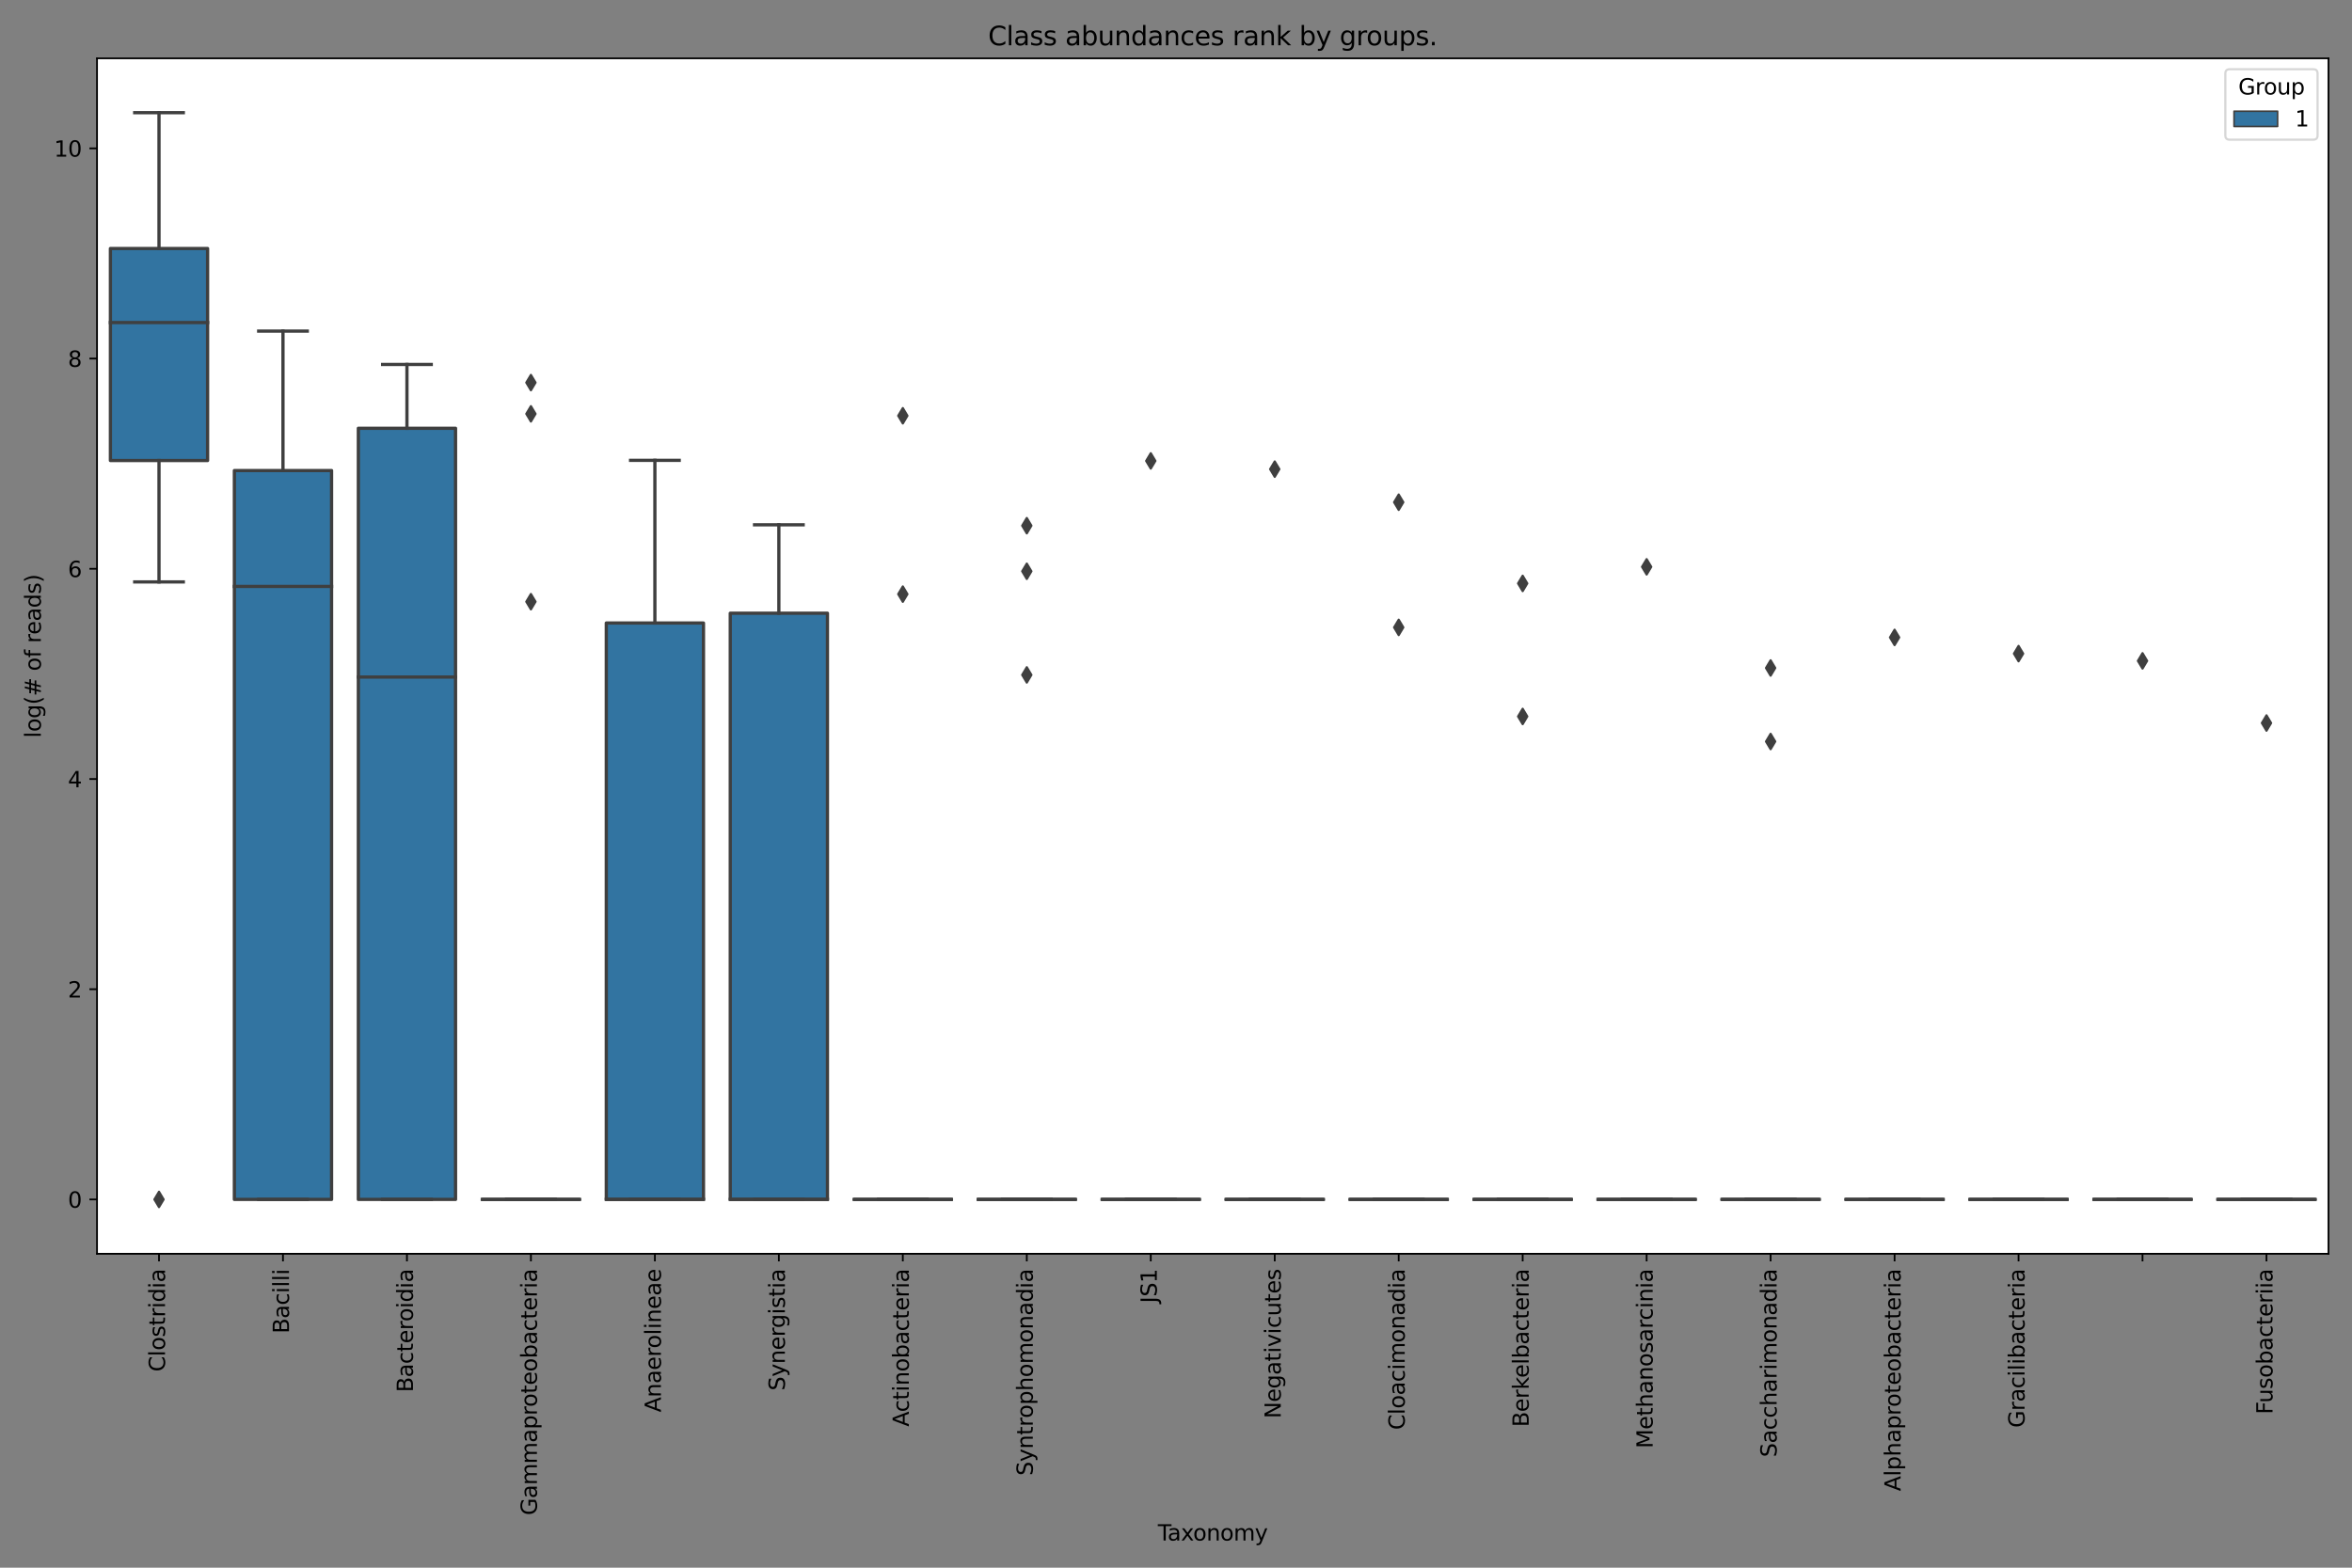 <?xml version="1.0" encoding="utf-8" standalone="no"?>
<!DOCTYPE svg PUBLIC "-//W3C//DTD SVG 1.1//EN"
  "http://www.w3.org/Graphics/SVG/1.1/DTD/svg11.dtd">
<svg xmlns:xlink="http://www.w3.org/1999/xlink" width="1080pt" height="720pt" viewBox="0 0 1080 720" xmlns="http://www.w3.org/2000/svg" version="1.1">
 <rect x="0" y="0" width="1080" height="720" fill="#808080" stroke="none"/>
 <defs>
  <style type="text/css">*{stroke-linejoin: round; stroke-linecap: butt}</style>
 </defs>
 <g id="figure_1">
  <g id="patch_1">
   <path d="M 0 720 
L 1080 720 
L 1080 0 
L 0 0 
L 0 720 
z
" style="fill: none"/>
  </g>
  <g id="axes_1">
   <g id="patch_2">
    <path d="M 44.55 575.825 
L 1069.2 575.825 
L 1069.2 26.8 
L 44.55 26.8 
z
" style="fill: #ffffff"/>
   </g>
   <g id="patch_3">
    <path d="M 50.698 211.505 
L 95.327 211.505 
L 95.327 114.131 
L 50.698 114.131 
L 50.698 211.505 
z
" clip-path="url(#p1ecf00af99)" style="fill: #3274a1; stroke: #3f3f3f; stroke-width: 1.5; stroke-linejoin: miter"/>
   </g>
   <g id="patch_4">
    <path d="M 107.623 550.869 
L 152.252 550.869 
L 152.252 216.108 
L 107.623 216.108 
L 107.623 550.869 
z
" clip-path="url(#p1ecf00af99)" style="fill: #3274a1; stroke: #3f3f3f; stroke-width: 1.5; stroke-linejoin: miter"/>
   </g>
   <g id="patch_5">
    <path d="M 164.548 550.869 
L 209.177 550.869 
L 209.177 196.702 
L 164.548 196.702 
L 164.548 550.869 
z
" clip-path="url(#p1ecf00af99)" style="fill: #3274a1; stroke: #3f3f3f; stroke-width: 1.5; stroke-linejoin: miter"/>
   </g>
   <g id="patch_6">
    <path d="M 221.473 550.869 
L 266.102 550.869 
L 266.102 550.869 
L 221.473 550.869 
L 221.473 550.869 
z
" clip-path="url(#p1ecf00af99)" style="fill: #3274a1; stroke: #3f3f3f; stroke-width: 1.5; stroke-linejoin: miter"/>
   </g>
   <g id="patch_7">
    <path d="M 278.398 550.869 
L 323.027 550.869 
L 323.027 286.141 
L 278.398 286.141 
L 278.398 550.869 
z
" clip-path="url(#p1ecf00af99)" style="fill: #3274a1; stroke: #3f3f3f; stroke-width: 1.5; stroke-linejoin: miter"/>
   </g>
   <g id="patch_8">
    <path d="M 335.323 550.869 
L 379.952 550.869 
L 379.952 281.642 
L 335.323 281.642 
L 335.323 550.869 
z
" clip-path="url(#p1ecf00af99)" style="fill: #3274a1; stroke: #3f3f3f; stroke-width: 1.5; stroke-linejoin: miter"/>
   </g>
   <g id="patch_9">
    <path d="M 392.248 550.869 
L 436.877 550.869 
L 436.877 550.869 
L 392.248 550.869 
L 392.248 550.869 
z
" clip-path="url(#p1ecf00af99)" style="fill: #3274a1; stroke: #3f3f3f; stroke-width: 1.5; stroke-linejoin: miter"/>
   </g>
   <g id="patch_10">
    <path d="M 449.173 550.869 
L 493.802 550.869 
L 493.802 550.869 
L 449.173 550.869 
L 449.173 550.869 
z
" clip-path="url(#p1ecf00af99)" style="fill: #3274a1; stroke: #3f3f3f; stroke-width: 1.5; stroke-linejoin: miter"/>
   </g>
   <g id="patch_11">
    <path d="M 506.098 550.869 
L 550.727 550.869 
L 550.727 550.869 
L 506.098 550.869 
L 506.098 550.869 
z
" clip-path="url(#p1ecf00af99)" style="fill: #3274a1; stroke: #3f3f3f; stroke-width: 1.5; stroke-linejoin: miter"/>
   </g>
   <g id="patch_12">
    <path d="M 563.023 550.869 
L 607.652 550.869 
L 607.652 550.869 
L 563.023 550.869 
L 563.023 550.869 
z
" clip-path="url(#p1ecf00af99)" style="fill: #3274a1; stroke: #3f3f3f; stroke-width: 1.5; stroke-linejoin: miter"/>
   </g>
   <g id="patch_13">
    <path d="M 619.948 550.869 
L 664.577 550.869 
L 664.577 550.869 
L 619.948 550.869 
L 619.948 550.869 
z
" clip-path="url(#p1ecf00af99)" style="fill: #3274a1; stroke: #3f3f3f; stroke-width: 1.5; stroke-linejoin: miter"/>
   </g>
   <g id="patch_14">
    <path d="M 676.873 550.869 
L 721.502 550.869 
L 721.502 550.869 
L 676.873 550.869 
L 676.873 550.869 
z
" clip-path="url(#p1ecf00af99)" style="fill: #3274a1; stroke: #3f3f3f; stroke-width: 1.5; stroke-linejoin: miter"/>
   </g>
   <g id="patch_15">
    <path d="M 733.798 550.869 
L 778.427 550.869 
L 778.427 550.869 
L 733.798 550.869 
L 733.798 550.869 
z
" clip-path="url(#p1ecf00af99)" style="fill: #3274a1; stroke: #3f3f3f; stroke-width: 1.5; stroke-linejoin: miter"/>
   </g>
   <g id="patch_16">
    <path d="M 790.723 550.869 
L 835.352 550.869 
L 835.352 550.869 
L 790.723 550.869 
L 790.723 550.869 
z
" clip-path="url(#p1ecf00af99)" style="fill: #3274a1; stroke: #3f3f3f; stroke-width: 1.5; stroke-linejoin: miter"/>
   </g>
   <g id="patch_17">
    <path d="M 847.648 550.869 
L 892.277 550.869 
L 892.277 550.869 
L 847.648 550.869 
L 847.648 550.869 
z
" clip-path="url(#p1ecf00af99)" style="fill: #3274a1; stroke: #3f3f3f; stroke-width: 1.5; stroke-linejoin: miter"/>
   </g>
   <g id="patch_18">
    <path d="M 904.573 550.869 
L 949.202 550.869 
L 949.202 550.869 
L 904.573 550.869 
L 904.573 550.869 
z
" clip-path="url(#p1ecf00af99)" style="fill: #3274a1; stroke: #3f3f3f; stroke-width: 1.5; stroke-linejoin: miter"/>
   </g>
   <g id="patch_19">
    <path d="M 961.498 550.869 
L 1006.127 550.869 
L 1006.127 550.869 
L 961.498 550.869 
L 961.498 550.869 
z
" clip-path="url(#p1ecf00af99)" style="fill: #3274a1; stroke: #3f3f3f; stroke-width: 1.5; stroke-linejoin: miter"/>
   </g>
   <g id="patch_20">
    <path d="M 1018.423 550.869 
L 1063.052 550.869 
L 1063.052 550.869 
L 1018.423 550.869 
L 1018.423 550.869 
z
" clip-path="url(#p1ecf00af99)" style="fill: #3274a1; stroke: #3f3f3f; stroke-width: 1.5; stroke-linejoin: miter"/>
   </g>
   <g id="patch_21">
    <path d="M 73.013 550.869 
L 73.013 550.869 
L 73.013 550.869 
L 73.013 550.869 
z
" clip-path="url(#p1ecf00af99)" style="fill: #3274a1; stroke: #3f3f3f; stroke-width: 0.75; stroke-linejoin: miter"/>
   </g>
   <g id="matplotlib.axis_1">
    <g id="xtick_1">
     <g id="line2d_1">
      <defs>
       <path id="mf9ffd13f59" d="M 0 0 
L 0 3.5 
" style="stroke: #000000; stroke-width: 0.8"/>
      </defs>
      <g>
       <use xlink:href="#mf9ffd13f59" x="73.013" y="575.825" style="stroke: #000000; stroke-width: 0.8"/>
      </g>
     </g>
     <g id="text_1">
      <!-- Clostridia -->
      <g transform="translate(75.772 629.978)rotate(-90)scale(0.1 -0.1)">
       <defs>
        <path id="DejaVuSans-43" d="M 4122 4306 
L 4122 3641 
Q 3803 3938 3442 4084 
Q 3081 4231 2675 4231 
Q 1875 4231 1450 3742 
Q 1025 3253 1025 2328 
Q 1025 1406 1450 917 
Q 1875 428 2675 428 
Q 3081 428 3442 575 
Q 3803 722 4122 1019 
L 4122 359 
Q 3791 134 3420 21 
Q 3050 -91 2638 -91 
Q 1578 -91 968 557 
Q 359 1206 359 2328 
Q 359 3453 968 4101 
Q 1578 4750 2638 4750 
Q 3056 4750 3426 4639 
Q 3797 4528 4122 4306 
z
" transform="scale(0.016)"/>
        <path id="DejaVuSans-6c" d="M 603 4863 
L 1178 4863 
L 1178 0 
L 603 0 
L 603 4863 
z
" transform="scale(0.016)"/>
        <path id="DejaVuSans-6f" d="M 1959 3097 
Q 1497 3097 1228 2736 
Q 959 2375 959 1747 
Q 959 1119 1226 758 
Q 1494 397 1959 397 
Q 2419 397 2687 759 
Q 2956 1122 2956 1747 
Q 2956 2369 2687 2733 
Q 2419 3097 1959 3097 
z
M 1959 3584 
Q 2709 3584 3137 3096 
Q 3566 2609 3566 1747 
Q 3566 888 3137 398 
Q 2709 -91 1959 -91 
Q 1206 -91 779 398 
Q 353 888 353 1747 
Q 353 2609 779 3096 
Q 1206 3584 1959 3584 
z
" transform="scale(0.016)"/>
        <path id="DejaVuSans-73" d="M 2834 3397 
L 2834 2853 
Q 2591 2978 2328 3040 
Q 2066 3103 1784 3103 
Q 1356 3103 1142 2972 
Q 928 2841 928 2578 
Q 928 2378 1081 2264 
Q 1234 2150 1697 2047 
L 1894 2003 
Q 2506 1872 2764 1633 
Q 3022 1394 3022 966 
Q 3022 478 2636 193 
Q 2250 -91 1575 -91 
Q 1294 -91 989 -36 
Q 684 19 347 128 
L 347 722 
Q 666 556 975 473 
Q 1284 391 1588 391 
Q 1994 391 2212 530 
Q 2431 669 2431 922 
Q 2431 1156 2273 1281 
Q 2116 1406 1581 1522 
L 1381 1569 
Q 847 1681 609 1914 
Q 372 2147 372 2553 
Q 372 3047 722 3315 
Q 1072 3584 1716 3584 
Q 2034 3584 2315 3537 
Q 2597 3491 2834 3397 
z
" transform="scale(0.016)"/>
        <path id="DejaVuSans-74" d="M 1172 4494 
L 1172 3500 
L 2356 3500 
L 2356 3053 
L 1172 3053 
L 1172 1153 
Q 1172 725 1289 603 
Q 1406 481 1766 481 
L 2356 481 
L 2356 0 
L 1766 0 
Q 1100 0 847 248 
Q 594 497 594 1153 
L 594 3053 
L 172 3053 
L 172 3500 
L 594 3500 
L 594 4494 
L 1172 4494 
z
" transform="scale(0.016)"/>
        <path id="DejaVuSans-72" d="M 2631 2963 
Q 2534 3019 2420 3045 
Q 2306 3072 2169 3072 
Q 1681 3072 1420 2755 
Q 1159 2438 1159 1844 
L 1159 0 
L 581 0 
L 581 3500 
L 1159 3500 
L 1159 2956 
Q 1341 3275 1631 3429 
Q 1922 3584 2338 3584 
Q 2397 3584 2469 3576 
Q 2541 3569 2628 3553 
L 2631 2963 
z
" transform="scale(0.016)"/>
        <path id="DejaVuSans-69" d="M 603 3500 
L 1178 3500 
L 1178 0 
L 603 0 
L 603 3500 
z
M 603 4863 
L 1178 4863 
L 1178 4134 
L 603 4134 
L 603 4863 
z
" transform="scale(0.016)"/>
        <path id="DejaVuSans-64" d="M 2906 2969 
L 2906 4863 
L 3481 4863 
L 3481 0 
L 2906 0 
L 2906 525 
Q 2725 213 2448 61 
Q 2172 -91 1784 -91 
Q 1150 -91 751 415 
Q 353 922 353 1747 
Q 353 2572 751 3078 
Q 1150 3584 1784 3584 
Q 2172 3584 2448 3432 
Q 2725 3281 2906 2969 
z
M 947 1747 
Q 947 1113 1208 752 
Q 1469 391 1925 391 
Q 2381 391 2643 752 
Q 2906 1113 2906 1747 
Q 2906 2381 2643 2742 
Q 2381 3103 1925 3103 
Q 1469 3103 1208 2742 
Q 947 2381 947 1747 
z
" transform="scale(0.016)"/>
        <path id="DejaVuSans-61" d="M 2194 1759 
Q 1497 1759 1228 1600 
Q 959 1441 959 1056 
Q 959 750 1161 570 
Q 1363 391 1709 391 
Q 2188 391 2477 730 
Q 2766 1069 2766 1631 
L 2766 1759 
L 2194 1759 
z
M 3341 1997 
L 3341 0 
L 2766 0 
L 2766 531 
Q 2569 213 2275 61 
Q 1981 -91 1556 -91 
Q 1019 -91 701 211 
Q 384 513 384 1019 
Q 384 1609 779 1909 
Q 1175 2209 1959 2209 
L 2766 2209 
L 2766 2266 
Q 2766 2663 2505 2880 
Q 2244 3097 1772 3097 
Q 1472 3097 1187 3025 
Q 903 2953 641 2809 
L 641 3341 
Q 956 3463 1253 3523 
Q 1550 3584 1831 3584 
Q 2591 3584 2966 3190 
Q 3341 2797 3341 1997 
z
" transform="scale(0.016)"/>
       </defs>
       <use xlink:href="#DejaVuSans-43"/>
       <use xlink:href="#DejaVuSans-6c" x="69.824"/>
       <use xlink:href="#DejaVuSans-6f" x="97.607"/>
       <use xlink:href="#DejaVuSans-73" x="158.789"/>
       <use xlink:href="#DejaVuSans-74" x="210.889"/>
       <use xlink:href="#DejaVuSans-72" x="250.098"/>
       <use xlink:href="#DejaVuSans-69" x="291.211"/>
       <use xlink:href="#DejaVuSans-64" x="318.994"/>
       <use xlink:href="#DejaVuSans-69" x="382.471"/>
       <use xlink:href="#DejaVuSans-61" x="410.254"/>
      </g>
     </g>
    </g>
    <g id="xtick_2">
     <g id="line2d_2">
      <g>
       <use xlink:href="#mf9ffd13f59" x="129.938" y="575.825" style="stroke: #000000; stroke-width: 0.8"/>
      </g>
     </g>
     <g id="text_2">
      <!-- Bacilli -->
      <g transform="translate(132.697 612.425)rotate(-90)scale(0.1 -0.1)">
       <defs>
        <path id="DejaVuSans-42" d="M 1259 2228 
L 1259 519 
L 2272 519 
Q 2781 519 3026 730 
Q 3272 941 3272 1375 
Q 3272 1813 3026 2020 
Q 2781 2228 2272 2228 
L 1259 2228 
z
M 1259 4147 
L 1259 2741 
L 2194 2741 
Q 2656 2741 2882 2914 
Q 3109 3088 3109 3444 
Q 3109 3797 2882 3972 
Q 2656 4147 2194 4147 
L 1259 4147 
z
M 628 4666 
L 2241 4666 
Q 2963 4666 3353 4366 
Q 3744 4066 3744 3513 
Q 3744 3084 3544 2831 
Q 3344 2578 2956 2516 
Q 3422 2416 3680 2098 
Q 3938 1781 3938 1306 
Q 3938 681 3513 340 
Q 3088 0 2303 0 
L 628 0 
L 628 4666 
z
" transform="scale(0.016)"/>
        <path id="DejaVuSans-63" d="M 3122 3366 
L 3122 2828 
Q 2878 2963 2633 3030 
Q 2388 3097 2138 3097 
Q 1578 3097 1268 2742 
Q 959 2388 959 1747 
Q 959 1106 1268 751 
Q 1578 397 2138 397 
Q 2388 397 2633 464 
Q 2878 531 3122 666 
L 3122 134 
Q 2881 22 2623 -34 
Q 2366 -91 2075 -91 
Q 1284 -91 818 406 
Q 353 903 353 1747 
Q 353 2603 823 3093 
Q 1294 3584 2113 3584 
Q 2378 3584 2631 3529 
Q 2884 3475 3122 3366 
z
" transform="scale(0.016)"/>
       </defs>
       <use xlink:href="#DejaVuSans-42"/>
       <use xlink:href="#DejaVuSans-61" x="68.604"/>
       <use xlink:href="#DejaVuSans-63" x="129.883"/>
       <use xlink:href="#DejaVuSans-69" x="184.863"/>
       <use xlink:href="#DejaVuSans-6c" x="212.646"/>
       <use xlink:href="#DejaVuSans-6c" x="240.43"/>
       <use xlink:href="#DejaVuSans-69" x="268.213"/>
      </g>
     </g>
    </g>
    <g id="xtick_3">
     <g id="line2d_3">
      <g>
       <use xlink:href="#mf9ffd13f59" x="186.863" y="575.825" style="stroke: #000000; stroke-width: 0.8"/>
      </g>
     </g>
     <g id="text_3">
      <!-- Bacteroidia -->
      <g transform="translate(189.622 639.423)rotate(-90)scale(0.1 -0.1)">
       <defs>
        <path id="DejaVuSans-65" d="M 3597 1894 
L 3597 1613 
L 953 1613 
Q 991 1019 1311 708 
Q 1631 397 2203 397 
Q 2534 397 2845 478 
Q 3156 559 3463 722 
L 3463 178 
Q 3153 47 2828 -22 
Q 2503 -91 2169 -91 
Q 1331 -91 842 396 
Q 353 884 353 1716 
Q 353 2575 817 3079 
Q 1281 3584 2069 3584 
Q 2775 3584 3186 3129 
Q 3597 2675 3597 1894 
z
M 3022 2063 
Q 3016 2534 2758 2815 
Q 2500 3097 2075 3097 
Q 1594 3097 1305 2825 
Q 1016 2553 972 2059 
L 3022 2063 
z
" transform="scale(0.016)"/>
       </defs>
       <use xlink:href="#DejaVuSans-42"/>
       <use xlink:href="#DejaVuSans-61" x="68.604"/>
       <use xlink:href="#DejaVuSans-63" x="129.883"/>
       <use xlink:href="#DejaVuSans-74" x="184.863"/>
       <use xlink:href="#DejaVuSans-65" x="224.072"/>
       <use xlink:href="#DejaVuSans-72" x="285.596"/>
       <use xlink:href="#DejaVuSans-6f" x="324.459"/>
       <use xlink:href="#DejaVuSans-69" x="385.641"/>
       <use xlink:href="#DejaVuSans-64" x="413.424"/>
       <use xlink:href="#DejaVuSans-69" x="476.9"/>
       <use xlink:href="#DejaVuSans-61" x="504.684"/>
      </g>
     </g>
    </g>
    <g id="xtick_4">
     <g id="line2d_4">
      <g>
       <use xlink:href="#mf9ffd13f59" x="243.787" y="575.825" style="stroke: #000000; stroke-width: 0.8"/>
      </g>
     </g>
     <g id="text_4">
      <!-- Gammaproteobacteria -->
      <g transform="translate(246.547 695.922)rotate(-90)scale(0.1 -0.1)">
       <defs>
        <path id="DejaVuSans-47" d="M 3809 666 
L 3809 1919 
L 2778 1919 
L 2778 2438 
L 4434 2438 
L 4434 434 
Q 4069 175 3628 42 
Q 3188 -91 2688 -91 
Q 1594 -91 976 548 
Q 359 1188 359 2328 
Q 359 3472 976 4111 
Q 1594 4750 2688 4750 
Q 3144 4750 3555 4637 
Q 3966 4525 4313 4306 
L 4313 3634 
Q 3963 3931 3569 4081 
Q 3175 4231 2741 4231 
Q 1884 4231 1454 3753 
Q 1025 3275 1025 2328 
Q 1025 1384 1454 906 
Q 1884 428 2741 428 
Q 3075 428 3337 486 
Q 3600 544 3809 666 
z
" transform="scale(0.016)"/>
        <path id="DejaVuSans-6d" d="M 3328 2828 
Q 3544 3216 3844 3400 
Q 4144 3584 4550 3584 
Q 5097 3584 5394 3201 
Q 5691 2819 5691 2113 
L 5691 0 
L 5113 0 
L 5113 2094 
Q 5113 2597 4934 2840 
Q 4756 3084 4391 3084 
Q 3944 3084 3684 2787 
Q 3425 2491 3425 1978 
L 3425 0 
L 2847 0 
L 2847 2094 
Q 2847 2600 2669 2842 
Q 2491 3084 2119 3084 
Q 1678 3084 1418 2786 
Q 1159 2488 1159 1978 
L 1159 0 
L 581 0 
L 581 3500 
L 1159 3500 
L 1159 2956 
Q 1356 3278 1631 3431 
Q 1906 3584 2284 3584 
Q 2666 3584 2933 3390 
Q 3200 3197 3328 2828 
z
" transform="scale(0.016)"/>
        <path id="DejaVuSans-70" d="M 1159 525 
L 1159 -1331 
L 581 -1331 
L 581 3500 
L 1159 3500 
L 1159 2969 
Q 1341 3281 1617 3432 
Q 1894 3584 2278 3584 
Q 2916 3584 3314 3078 
Q 3713 2572 3713 1747 
Q 3713 922 3314 415 
Q 2916 -91 2278 -91 
Q 1894 -91 1617 61 
Q 1341 213 1159 525 
z
M 3116 1747 
Q 3116 2381 2855 2742 
Q 2594 3103 2138 3103 
Q 1681 3103 1420 2742 
Q 1159 2381 1159 1747 
Q 1159 1113 1420 752 
Q 1681 391 2138 391 
Q 2594 391 2855 752 
Q 3116 1113 3116 1747 
z
" transform="scale(0.016)"/>
        <path id="DejaVuSans-62" d="M 3116 1747 
Q 3116 2381 2855 2742 
Q 2594 3103 2138 3103 
Q 1681 3103 1420 2742 
Q 1159 2381 1159 1747 
Q 1159 1113 1420 752 
Q 1681 391 2138 391 
Q 2594 391 2855 752 
Q 3116 1113 3116 1747 
z
M 1159 2969 
Q 1341 3281 1617 3432 
Q 1894 3584 2278 3584 
Q 2916 3584 3314 3078 
Q 3713 2572 3713 1747 
Q 3713 922 3314 415 
Q 2916 -91 2278 -91 
Q 1894 -91 1617 61 
Q 1341 213 1159 525 
L 1159 0 
L 581 0 
L 581 4863 
L 1159 4863 
L 1159 2969 
z
" transform="scale(0.016)"/>
       </defs>
       <use xlink:href="#DejaVuSans-47"/>
       <use xlink:href="#DejaVuSans-61" x="77.49"/>
       <use xlink:href="#DejaVuSans-6d" x="138.77"/>
       <use xlink:href="#DejaVuSans-6d" x="236.182"/>
       <use xlink:href="#DejaVuSans-61" x="333.594"/>
       <use xlink:href="#DejaVuSans-70" x="394.873"/>
       <use xlink:href="#DejaVuSans-72" x="458.35"/>
       <use xlink:href="#DejaVuSans-6f" x="497.213"/>
       <use xlink:href="#DejaVuSans-74" x="558.395"/>
       <use xlink:href="#DejaVuSans-65" x="597.604"/>
       <use xlink:href="#DejaVuSans-6f" x="659.127"/>
       <use xlink:href="#DejaVuSans-62" x="720.309"/>
       <use xlink:href="#DejaVuSans-61" x="783.785"/>
       <use xlink:href="#DejaVuSans-63" x="845.064"/>
       <use xlink:href="#DejaVuSans-74" x="900.045"/>
       <use xlink:href="#DejaVuSans-65" x="939.254"/>
       <use xlink:href="#DejaVuSans-72" x="1000.777"/>
       <use xlink:href="#DejaVuSans-69" x="1041.891"/>
       <use xlink:href="#DejaVuSans-61" x="1069.674"/>
      </g>
     </g>
    </g>
    <g id="xtick_5">
     <g id="line2d_5">
      <g>
       <use xlink:href="#mf9ffd13f59" x="300.712" y="575.825" style="stroke: #000000; stroke-width: 0.8"/>
      </g>
     </g>
     <g id="text_5">
      <!-- Anaerolineae -->
      <g transform="translate(303.472 648.617)rotate(-90)scale(0.1 -0.1)">
       <defs>
        <path id="DejaVuSans-41" d="M 2188 4044 
L 1331 1722 
L 3047 1722 
L 2188 4044 
z
M 1831 4666 
L 2547 4666 
L 4325 0 
L 3669 0 
L 3244 1197 
L 1141 1197 
L 716 0 
L 50 0 
L 1831 4666 
z
" transform="scale(0.016)"/>
        <path id="DejaVuSans-6e" d="M 3513 2113 
L 3513 0 
L 2938 0 
L 2938 2094 
Q 2938 2591 2744 2837 
Q 2550 3084 2163 3084 
Q 1697 3084 1428 2787 
Q 1159 2491 1159 1978 
L 1159 0 
L 581 0 
L 581 3500 
L 1159 3500 
L 1159 2956 
Q 1366 3272 1645 3428 
Q 1925 3584 2291 3584 
Q 2894 3584 3203 3211 
Q 3513 2838 3513 2113 
z
" transform="scale(0.016)"/>
       </defs>
       <use xlink:href="#DejaVuSans-41"/>
       <use xlink:href="#DejaVuSans-6e" x="68.408"/>
       <use xlink:href="#DejaVuSans-61" x="131.787"/>
       <use xlink:href="#DejaVuSans-65" x="193.066"/>
       <use xlink:href="#DejaVuSans-72" x="254.59"/>
       <use xlink:href="#DejaVuSans-6f" x="293.453"/>
       <use xlink:href="#DejaVuSans-6c" x="354.635"/>
       <use xlink:href="#DejaVuSans-69" x="382.418"/>
       <use xlink:href="#DejaVuSans-6e" x="410.201"/>
       <use xlink:href="#DejaVuSans-65" x="473.58"/>
       <use xlink:href="#DejaVuSans-61" x="535.104"/>
       <use xlink:href="#DejaVuSans-65" x="596.383"/>
      </g>
     </g>
    </g>
    <g id="xtick_6">
     <g id="line2d_6">
      <g>
       <use xlink:href="#mf9ffd13f59" x="357.637" y="575.825" style="stroke: #000000; stroke-width: 0.8"/>
      </g>
     </g>
     <g id="text_6">
      <!-- Synergistia -->
      <g transform="translate(360.397 638.681)rotate(-90)scale(0.1 -0.1)">
       <defs>
        <path id="DejaVuSans-53" d="M 3425 4513 
L 3425 3897 
Q 3066 4069 2747 4153 
Q 2428 4238 2131 4238 
Q 1616 4238 1336 4038 
Q 1056 3838 1056 3469 
Q 1056 3159 1242 3001 
Q 1428 2844 1947 2747 
L 2328 2669 
Q 3034 2534 3370 2195 
Q 3706 1856 3706 1288 
Q 3706 609 3251 259 
Q 2797 -91 1919 -91 
Q 1588 -91 1214 -16 
Q 841 59 441 206 
L 441 856 
Q 825 641 1194 531 
Q 1563 422 1919 422 
Q 2459 422 2753 634 
Q 3047 847 3047 1241 
Q 3047 1584 2836 1778 
Q 2625 1972 2144 2069 
L 1759 2144 
Q 1053 2284 737 2584 
Q 422 2884 422 3419 
Q 422 4038 858 4394 
Q 1294 4750 2059 4750 
Q 2388 4750 2728 4690 
Q 3069 4631 3425 4513 
z
" transform="scale(0.016)"/>
        <path id="DejaVuSans-79" d="M 2059 -325 
Q 1816 -950 1584 -1140 
Q 1353 -1331 966 -1331 
L 506 -1331 
L 506 -850 
L 844 -850 
Q 1081 -850 1212 -737 
Q 1344 -625 1503 -206 
L 1606 56 
L 191 3500 
L 800 3500 
L 1894 763 
L 2988 3500 
L 3597 3500 
L 2059 -325 
z
" transform="scale(0.016)"/>
        <path id="DejaVuSans-67" d="M 2906 1791 
Q 2906 2416 2648 2759 
Q 2391 3103 1925 3103 
Q 1463 3103 1205 2759 
Q 947 2416 947 1791 
Q 947 1169 1205 825 
Q 1463 481 1925 481 
Q 2391 481 2648 825 
Q 2906 1169 2906 1791 
z
M 3481 434 
Q 3481 -459 3084 -895 
Q 2688 -1331 1869 -1331 
Q 1566 -1331 1297 -1286 
Q 1028 -1241 775 -1147 
L 775 -588 
Q 1028 -725 1275 -790 
Q 1522 -856 1778 -856 
Q 2344 -856 2625 -561 
Q 2906 -266 2906 331 
L 2906 616 
Q 2728 306 2450 153 
Q 2172 0 1784 0 
Q 1141 0 747 490 
Q 353 981 353 1791 
Q 353 2603 747 3093 
Q 1141 3584 1784 3584 
Q 2172 3584 2450 3431 
Q 2728 3278 2906 2969 
L 2906 3500 
L 3481 3500 
L 3481 434 
z
" transform="scale(0.016)"/>
       </defs>
       <use xlink:href="#DejaVuSans-53"/>
       <use xlink:href="#DejaVuSans-79" x="63.477"/>
       <use xlink:href="#DejaVuSans-6e" x="122.656"/>
       <use xlink:href="#DejaVuSans-65" x="186.035"/>
       <use xlink:href="#DejaVuSans-72" x="247.559"/>
       <use xlink:href="#DejaVuSans-67" x="286.922"/>
       <use xlink:href="#DejaVuSans-69" x="350.398"/>
       <use xlink:href="#DejaVuSans-73" x="378.182"/>
       <use xlink:href="#DejaVuSans-74" x="430.281"/>
       <use xlink:href="#DejaVuSans-69" x="469.49"/>
       <use xlink:href="#DejaVuSans-61" x="497.273"/>
      </g>
     </g>
    </g>
    <g id="xtick_7">
     <g id="line2d_7">
      <g>
       <use xlink:href="#mf9ffd13f59" x="414.562" y="575.825" style="stroke: #000000; stroke-width: 0.8"/>
      </g>
     </g>
     <g id="text_7">
      <!-- Actinobacteria -->
      <g transform="translate(417.322 655.209)rotate(-90)scale(0.1 -0.1)">
       <use xlink:href="#DejaVuSans-41"/>
       <use xlink:href="#DejaVuSans-63" x="66.658"/>
       <use xlink:href="#DejaVuSans-74" x="121.639"/>
       <use xlink:href="#DejaVuSans-69" x="160.848"/>
       <use xlink:href="#DejaVuSans-6e" x="188.631"/>
       <use xlink:href="#DejaVuSans-6f" x="252.01"/>
       <use xlink:href="#DejaVuSans-62" x="313.191"/>
       <use xlink:href="#DejaVuSans-61" x="376.668"/>
       <use xlink:href="#DejaVuSans-63" x="437.947"/>
       <use xlink:href="#DejaVuSans-74" x="492.928"/>
       <use xlink:href="#DejaVuSans-65" x="532.137"/>
       <use xlink:href="#DejaVuSans-72" x="593.66"/>
       <use xlink:href="#DejaVuSans-69" x="634.773"/>
       <use xlink:href="#DejaVuSans-61" x="662.557"/>
      </g>
     </g>
    </g>
    <g id="xtick_8">
     <g id="line2d_8">
      <g>
       <use xlink:href="#mf9ffd13f59" x="471.488" y="575.825" style="stroke: #000000; stroke-width: 0.8"/>
      </g>
     </g>
     <g id="text_8">
      <!-- Syntrophomonadia -->
      <g transform="translate(474.247 677.739)rotate(-90)scale(0.1 -0.1)">
       <defs>
        <path id="DejaVuSans-68" d="M 3513 2113 
L 3513 0 
L 2938 0 
L 2938 2094 
Q 2938 2591 2744 2837 
Q 2550 3084 2163 3084 
Q 1697 3084 1428 2787 
Q 1159 2491 1159 1978 
L 1159 0 
L 581 0 
L 581 4863 
L 1159 4863 
L 1159 2956 
Q 1366 3272 1645 3428 
Q 1925 3584 2291 3584 
Q 2894 3584 3203 3211 
Q 3513 2838 3513 2113 
z
" transform="scale(0.016)"/>
       </defs>
       <use xlink:href="#DejaVuSans-53"/>
       <use xlink:href="#DejaVuSans-79" x="63.477"/>
       <use xlink:href="#DejaVuSans-6e" x="122.656"/>
       <use xlink:href="#DejaVuSans-74" x="186.035"/>
       <use xlink:href="#DejaVuSans-72" x="225.244"/>
       <use xlink:href="#DejaVuSans-6f" x="264.107"/>
       <use xlink:href="#DejaVuSans-70" x="325.289"/>
       <use xlink:href="#DejaVuSans-68" x="388.766"/>
       <use xlink:href="#DejaVuSans-6f" x="452.145"/>
       <use xlink:href="#DejaVuSans-6d" x="513.326"/>
       <use xlink:href="#DejaVuSans-6f" x="610.738"/>
       <use xlink:href="#DejaVuSans-6e" x="671.92"/>
       <use xlink:href="#DejaVuSans-61" x="735.299"/>
       <use xlink:href="#DejaVuSans-64" x="796.578"/>
       <use xlink:href="#DejaVuSans-69" x="860.055"/>
       <use xlink:href="#DejaVuSans-61" x="887.838"/>
      </g>
     </g>
    </g>
    <g id="xtick_9">
     <g id="line2d_9">
      <g>
       <use xlink:href="#mf9ffd13f59" x="528.413" y="575.825" style="stroke: #000000; stroke-width: 0.8"/>
      </g>
     </g>
     <g id="text_9">
      <!-- JS1 -->
      <g transform="translate(531.172 598.486)rotate(-90)scale(0.1 -0.1)">
       <defs>
        <path id="DejaVuSans-4a" d="M 628 4666 
L 1259 4666 
L 1259 325 
Q 1259 -519 939 -900 
Q 619 -1281 -91 -1281 
L -331 -1281 
L -331 -750 
L -134 -750 
Q 284 -750 456 -515 
Q 628 -281 628 325 
L 628 4666 
z
" transform="scale(0.016)"/>
        <path id="DejaVuSans-31" d="M 794 531 
L 1825 531 
L 1825 4091 
L 703 3866 
L 703 4441 
L 1819 4666 
L 2450 4666 
L 2450 531 
L 3481 531 
L 3481 0 
L 794 0 
L 794 531 
z
" transform="scale(0.016)"/>
       </defs>
       <use xlink:href="#DejaVuSans-4a"/>
       <use xlink:href="#DejaVuSans-53" x="29.492"/>
       <use xlink:href="#DejaVuSans-31" x="92.969"/>
      </g>
     </g>
    </g>
    <g id="xtick_10">
     <g id="line2d_10">
      <g>
       <use xlink:href="#mf9ffd13f59" x="585.337" y="575.825" style="stroke: #000000; stroke-width: 0.8"/>
      </g>
     </g>
     <g id="text_10">
      <!-- Negativicutes -->
      <g transform="translate(588.097 651.45)rotate(-90)scale(0.1 -0.1)">
       <defs>
        <path id="DejaVuSans-4e" d="M 628 4666 
L 1478 4666 
L 3547 763 
L 3547 4666 
L 4159 4666 
L 4159 0 
L 3309 0 
L 1241 3903 
L 1241 0 
L 628 0 
L 628 4666 
z
" transform="scale(0.016)"/>
        <path id="DejaVuSans-76" d="M 191 3500 
L 800 3500 
L 1894 563 
L 2988 3500 
L 3597 3500 
L 2284 0 
L 1503 0 
L 191 3500 
z
" transform="scale(0.016)"/>
        <path id="DejaVuSans-75" d="M 544 1381 
L 544 3500 
L 1119 3500 
L 1119 1403 
Q 1119 906 1312 657 
Q 1506 409 1894 409 
Q 2359 409 2629 706 
Q 2900 1003 2900 1516 
L 2900 3500 
L 3475 3500 
L 3475 0 
L 2900 0 
L 2900 538 
Q 2691 219 2414 64 
Q 2138 -91 1772 -91 
Q 1169 -91 856 284 
Q 544 659 544 1381 
z
M 1991 3584 
L 1991 3584 
z
" transform="scale(0.016)"/>
       </defs>
       <use xlink:href="#DejaVuSans-4e"/>
       <use xlink:href="#DejaVuSans-65" x="74.805"/>
       <use xlink:href="#DejaVuSans-67" x="136.328"/>
       <use xlink:href="#DejaVuSans-61" x="199.805"/>
       <use xlink:href="#DejaVuSans-74" x="261.084"/>
       <use xlink:href="#DejaVuSans-69" x="300.293"/>
       <use xlink:href="#DejaVuSans-76" x="328.076"/>
       <use xlink:href="#DejaVuSans-69" x="387.256"/>
       <use xlink:href="#DejaVuSans-63" x="415.039"/>
       <use xlink:href="#DejaVuSans-75" x="470.02"/>
       <use xlink:href="#DejaVuSans-74" x="533.398"/>
       <use xlink:href="#DejaVuSans-65" x="572.607"/>
       <use xlink:href="#DejaVuSans-73" x="634.131"/>
      </g>
     </g>
    </g>
    <g id="xtick_11">
     <g id="line2d_11">
      <g>
       <use xlink:href="#mf9ffd13f59" x="642.263" y="575.825" style="stroke: #000000; stroke-width: 0.8"/>
      </g>
     </g>
     <g id="text_11">
      <!-- Cloacimonadia -->
      <g transform="translate(645.022 656.689)rotate(-90)scale(0.1 -0.1)">
       <use xlink:href="#DejaVuSans-43"/>
       <use xlink:href="#DejaVuSans-6c" x="69.824"/>
       <use xlink:href="#DejaVuSans-6f" x="97.607"/>
       <use xlink:href="#DejaVuSans-61" x="158.789"/>
       <use xlink:href="#DejaVuSans-63" x="220.068"/>
       <use xlink:href="#DejaVuSans-69" x="275.049"/>
       <use xlink:href="#DejaVuSans-6d" x="302.832"/>
       <use xlink:href="#DejaVuSans-6f" x="400.244"/>
       <use xlink:href="#DejaVuSans-6e" x="461.426"/>
       <use xlink:href="#DejaVuSans-61" x="524.805"/>
       <use xlink:href="#DejaVuSans-64" x="586.084"/>
       <use xlink:href="#DejaVuSans-69" x="649.561"/>
       <use xlink:href="#DejaVuSans-61" x="677.344"/>
      </g>
     </g>
    </g>
    <g id="xtick_12">
     <g id="line2d_12">
      <g>
       <use xlink:href="#mf9ffd13f59" x="699.188" y="575.825" style="stroke: #000000; stroke-width: 0.8"/>
      </g>
     </g>
     <g id="text_12">
      <!-- Berkelbacteria -->
      <g transform="translate(701.947 655.375)rotate(-90)scale(0.1 -0.1)">
       <defs>
        <path id="DejaVuSans-6b" d="M 581 4863 
L 1159 4863 
L 1159 1991 
L 2875 3500 
L 3609 3500 
L 1753 1863 
L 3688 0 
L 2938 0 
L 1159 1709 
L 1159 0 
L 581 0 
L 581 4863 
z
" transform="scale(0.016)"/>
       </defs>
       <use xlink:href="#DejaVuSans-42"/>
       <use xlink:href="#DejaVuSans-65" x="68.604"/>
       <use xlink:href="#DejaVuSans-72" x="130.127"/>
       <use xlink:href="#DejaVuSans-6b" x="171.24"/>
       <use xlink:href="#DejaVuSans-65" x="225.525"/>
       <use xlink:href="#DejaVuSans-6c" x="287.049"/>
       <use xlink:href="#DejaVuSans-62" x="314.832"/>
       <use xlink:href="#DejaVuSans-61" x="378.309"/>
       <use xlink:href="#DejaVuSans-63" x="439.588"/>
       <use xlink:href="#DejaVuSans-74" x="494.568"/>
       <use xlink:href="#DejaVuSans-65" x="533.777"/>
       <use xlink:href="#DejaVuSans-72" x="595.301"/>
       <use xlink:href="#DejaVuSans-69" x="636.414"/>
       <use xlink:href="#DejaVuSans-61" x="664.197"/>
      </g>
     </g>
    </g>
    <g id="xtick_13">
     <g id="line2d_13">
      <g>
       <use xlink:href="#mf9ffd13f59" x="756.112" y="575.825" style="stroke: #000000; stroke-width: 0.8"/>
      </g>
     </g>
     <g id="text_13">
      <!-- Methanosarcinia -->
      <g transform="translate(758.872 665.192)rotate(-90)scale(0.1 -0.1)">
       <defs>
        <path id="DejaVuSans-4d" d="M 628 4666 
L 1569 4666 
L 2759 1491 
L 3956 4666 
L 4897 4666 
L 4897 0 
L 4281 0 
L 4281 4097 
L 3078 897 
L 2444 897 
L 1241 4097 
L 1241 0 
L 628 0 
L 628 4666 
z
" transform="scale(0.016)"/>
       </defs>
       <use xlink:href="#DejaVuSans-4d"/>
       <use xlink:href="#DejaVuSans-65" x="86.279"/>
       <use xlink:href="#DejaVuSans-74" x="147.803"/>
       <use xlink:href="#DejaVuSans-68" x="187.012"/>
       <use xlink:href="#DejaVuSans-61" x="250.391"/>
       <use xlink:href="#DejaVuSans-6e" x="311.67"/>
       <use xlink:href="#DejaVuSans-6f" x="375.049"/>
       <use xlink:href="#DejaVuSans-73" x="436.23"/>
       <use xlink:href="#DejaVuSans-61" x="488.33"/>
       <use xlink:href="#DejaVuSans-72" x="549.609"/>
       <use xlink:href="#DejaVuSans-63" x="588.473"/>
       <use xlink:href="#DejaVuSans-69" x="643.453"/>
       <use xlink:href="#DejaVuSans-6e" x="671.236"/>
       <use xlink:href="#DejaVuSans-69" x="734.615"/>
       <use xlink:href="#DejaVuSans-61" x="762.398"/>
      </g>
     </g>
    </g>
    <g id="xtick_14">
     <g id="line2d_14">
      <g>
       <use xlink:href="#mf9ffd13f59" x="813.038" y="575.825" style="stroke: #000000; stroke-width: 0.8"/>
      </g>
     </g>
     <g id="text_14">
      <!-- Saccharimonadia -->
      <g transform="translate(815.797 669.233)rotate(-90)scale(0.1 -0.1)">
       <use xlink:href="#DejaVuSans-53"/>
       <use xlink:href="#DejaVuSans-61" x="63.477"/>
       <use xlink:href="#DejaVuSans-63" x="124.756"/>
       <use xlink:href="#DejaVuSans-63" x="179.736"/>
       <use xlink:href="#DejaVuSans-68" x="234.717"/>
       <use xlink:href="#DejaVuSans-61" x="298.096"/>
       <use xlink:href="#DejaVuSans-72" x="359.375"/>
       <use xlink:href="#DejaVuSans-69" x="400.488"/>
       <use xlink:href="#DejaVuSans-6d" x="428.271"/>
       <use xlink:href="#DejaVuSans-6f" x="525.684"/>
       <use xlink:href="#DejaVuSans-6e" x="586.865"/>
       <use xlink:href="#DejaVuSans-61" x="650.244"/>
       <use xlink:href="#DejaVuSans-64" x="711.523"/>
       <use xlink:href="#DejaVuSans-69" x="775"/>
       <use xlink:href="#DejaVuSans-61" x="802.783"/>
      </g>
     </g>
    </g>
    <g id="xtick_15">
     <g id="line2d_15">
      <g>
       <use xlink:href="#mf9ffd13f59" x="869.962" y="575.825" style="stroke: #000000; stroke-width: 0.8"/>
      </g>
     </g>
     <g id="text_15">
      <!-- Alphaproteobacteria -->
      <g transform="translate(872.722 684.869)rotate(-90)scale(0.1 -0.1)">
       <use xlink:href="#DejaVuSans-41"/>
       <use xlink:href="#DejaVuSans-6c" x="68.408"/>
       <use xlink:href="#DejaVuSans-70" x="96.191"/>
       <use xlink:href="#DejaVuSans-68" x="159.668"/>
       <use xlink:href="#DejaVuSans-61" x="223.047"/>
       <use xlink:href="#DejaVuSans-70" x="284.326"/>
       <use xlink:href="#DejaVuSans-72" x="347.803"/>
       <use xlink:href="#DejaVuSans-6f" x="386.666"/>
       <use xlink:href="#DejaVuSans-74" x="447.848"/>
       <use xlink:href="#DejaVuSans-65" x="487.057"/>
       <use xlink:href="#DejaVuSans-6f" x="548.58"/>
       <use xlink:href="#DejaVuSans-62" x="609.762"/>
       <use xlink:href="#DejaVuSans-61" x="673.238"/>
       <use xlink:href="#DejaVuSans-63" x="734.518"/>
       <use xlink:href="#DejaVuSans-74" x="789.498"/>
       <use xlink:href="#DejaVuSans-65" x="828.707"/>
       <use xlink:href="#DejaVuSans-72" x="890.23"/>
       <use xlink:href="#DejaVuSans-69" x="931.344"/>
       <use xlink:href="#DejaVuSans-61" x="959.127"/>
      </g>
     </g>
    </g>
    <g id="xtick_16">
     <g id="line2d_16">
      <g>
       <use xlink:href="#mf9ffd13f59" x="926.888" y="575.825" style="stroke: #000000; stroke-width: 0.8"/>
      </g>
     </g>
     <g id="text_16">
      <!-- Gracilibacteria -->
      <g transform="translate(929.647 655.711)rotate(-90)scale(0.1 -0.1)">
       <use xlink:href="#DejaVuSans-47"/>
       <use xlink:href="#DejaVuSans-72" x="77.49"/>
       <use xlink:href="#DejaVuSans-61" x="118.604"/>
       <use xlink:href="#DejaVuSans-63" x="179.883"/>
       <use xlink:href="#DejaVuSans-69" x="234.863"/>
       <use xlink:href="#DejaVuSans-6c" x="262.646"/>
       <use xlink:href="#DejaVuSans-69" x="290.43"/>
       <use xlink:href="#DejaVuSans-62" x="318.213"/>
       <use xlink:href="#DejaVuSans-61" x="381.689"/>
       <use xlink:href="#DejaVuSans-63" x="442.969"/>
       <use xlink:href="#DejaVuSans-74" x="497.949"/>
       <use xlink:href="#DejaVuSans-65" x="537.158"/>
       <use xlink:href="#DejaVuSans-72" x="598.682"/>
       <use xlink:href="#DejaVuSans-69" x="639.795"/>
       <use xlink:href="#DejaVuSans-61" x="667.578"/>
      </g>
     </g>
    </g>
    <g id="xtick_17">
     <g id="line2d_17">
      <g>
       <use xlink:href="#mf9ffd13f59" x="983.812" y="575.825" style="stroke: #000000; stroke-width: 0.8"/>
      </g>
     </g>
    </g>
    <g id="xtick_18">
     <g id="line2d_18">
      <g>
       <use xlink:href="#mf9ffd13f59" x="1040.737" y="575.825" style="stroke: #000000; stroke-width: 0.8"/>
      </g>
     </g>
     <g id="text_17">
      <!-- Fusobacteriia -->
      <g transform="translate(1043.497 649.536)rotate(-90)scale(0.1 -0.1)">
       <defs>
        <path id="DejaVuSans-46" d="M 628 4666 
L 3309 4666 
L 3309 4134 
L 1259 4134 
L 1259 2759 
L 3109 2759 
L 3109 2228 
L 1259 2228 
L 1259 0 
L 628 0 
L 628 4666 
z
" transform="scale(0.016)"/>
       </defs>
       <use xlink:href="#DejaVuSans-46"/>
       <use xlink:href="#DejaVuSans-75" x="52.02"/>
       <use xlink:href="#DejaVuSans-73" x="115.398"/>
       <use xlink:href="#DejaVuSans-6f" x="167.498"/>
       <use xlink:href="#DejaVuSans-62" x="228.68"/>
       <use xlink:href="#DejaVuSans-61" x="292.156"/>
       <use xlink:href="#DejaVuSans-63" x="353.436"/>
       <use xlink:href="#DejaVuSans-74" x="408.416"/>
       <use xlink:href="#DejaVuSans-65" x="447.625"/>
       <use xlink:href="#DejaVuSans-72" x="509.148"/>
       <use xlink:href="#DejaVuSans-69" x="550.262"/>
       <use xlink:href="#DejaVuSans-69" x="578.045"/>
       <use xlink:href="#DejaVuSans-61" x="605.828"/>
      </g>
     </g>
    </g>
    <g id="text_18">
     <!-- Taxonomy -->
     <g transform="translate(531.662 707.52)scale(0.1 -0.1)">
      <defs>
       <path id="DejaVuSans-54" d="M -19 4666 
L 3928 4666 
L 3928 4134 
L 2272 4134 
L 2272 0 
L 1638 0 
L 1638 4134 
L -19 4134 
L -19 4666 
z
" transform="scale(0.016)"/>
       <path id="DejaVuSans-78" d="M 3513 3500 
L 2247 1797 
L 3578 0 
L 2900 0 
L 1881 1375 
L 863 0 
L 184 0 
L 1544 1831 
L 300 3500 
L 978 3500 
L 1906 2253 
L 2834 3500 
L 3513 3500 
z
" transform="scale(0.016)"/>
      </defs>
      <use xlink:href="#DejaVuSans-54"/>
      <use xlink:href="#DejaVuSans-61" x="44.584"/>
      <use xlink:href="#DejaVuSans-78" x="105.863"/>
      <use xlink:href="#DejaVuSans-6f" x="161.918"/>
      <use xlink:href="#DejaVuSans-6e" x="223.1"/>
      <use xlink:href="#DejaVuSans-6f" x="286.479"/>
      <use xlink:href="#DejaVuSans-6d" x="347.66"/>
      <use xlink:href="#DejaVuSans-79" x="445.072"/>
     </g>
    </g>
   </g>
   <g id="matplotlib.axis_2">
    <g id="ytick_1">
     <g id="line2d_19">
      <defs>
       <path id="mca7a4021aa" d="M 0 0 
L -3.5 0 
" style="stroke: #000000; stroke-width: 0.8"/>
      </defs>
      <g>
       <use xlink:href="#mca7a4021aa" x="44.55" y="550.869" style="stroke: #000000; stroke-width: 0.8"/>
      </g>
     </g>
     <g id="text_19">
      <!-- 0 -->
      <g transform="translate(31.188 554.669)scale(0.1 -0.1)">
       <defs>
        <path id="DejaVuSans-30" d="M 2034 4250 
Q 1547 4250 1301 3770 
Q 1056 3291 1056 2328 
Q 1056 1369 1301 889 
Q 1547 409 2034 409 
Q 2525 409 2770 889 
Q 3016 1369 3016 2328 
Q 3016 3291 2770 3770 
Q 2525 4250 2034 4250 
z
M 2034 4750 
Q 2819 4750 3233 4129 
Q 3647 3509 3647 2328 
Q 3647 1150 3233 529 
Q 2819 -91 2034 -91 
Q 1250 -91 836 529 
Q 422 1150 422 2328 
Q 422 3509 836 4129 
Q 1250 4750 2034 4750 
z
" transform="scale(0.016)"/>
       </defs>
       <use xlink:href="#DejaVuSans-30"/>
      </g>
     </g>
    </g>
    <g id="ytick_2">
     <g id="line2d_20">
      <g>
       <use xlink:href="#mca7a4021aa" x="44.55" y="454.323" style="stroke: #000000; stroke-width: 0.8"/>
      </g>
     </g>
     <g id="text_20">
      <!-- 2 -->
      <g transform="translate(31.188 458.122)scale(0.1 -0.1)">
       <defs>
        <path id="DejaVuSans-32" d="M 1228 531 
L 3431 531 
L 3431 0 
L 469 0 
L 469 531 
Q 828 903 1448 1529 
Q 2069 2156 2228 2338 
Q 2531 2678 2651 2914 
Q 2772 3150 2772 3378 
Q 2772 3750 2511 3984 
Q 2250 4219 1831 4219 
Q 1534 4219 1204 4116 
Q 875 4013 500 3803 
L 500 4441 
Q 881 4594 1212 4672 
Q 1544 4750 1819 4750 
Q 2544 4750 2975 4387 
Q 3406 4025 3406 3419 
Q 3406 3131 3298 2873 
Q 3191 2616 2906 2266 
Q 2828 2175 2409 1742 
Q 1991 1309 1228 531 
z
" transform="scale(0.016)"/>
       </defs>
       <use xlink:href="#DejaVuSans-32"/>
      </g>
     </g>
    </g>
    <g id="ytick_3">
     <g id="line2d_21">
      <g>
       <use xlink:href="#mca7a4021aa" x="44.55" y="357.777" style="stroke: #000000; stroke-width: 0.8"/>
      </g>
     </g>
     <g id="text_21">
      <!-- 4 -->
      <g transform="translate(31.188 361.576)scale(0.1 -0.1)">
       <defs>
        <path id="DejaVuSans-34" d="M 2419 4116 
L 825 1625 
L 2419 1625 
L 2419 4116 
z
M 2253 4666 
L 3047 4666 
L 3047 1625 
L 3713 1625 
L 3713 1100 
L 3047 1100 
L 3047 0 
L 2419 0 
L 2419 1100 
L 313 1100 
L 313 1709 
L 2253 4666 
z
" transform="scale(0.016)"/>
       </defs>
       <use xlink:href="#DejaVuSans-34"/>
      </g>
     </g>
    </g>
    <g id="ytick_4">
     <g id="line2d_22">
      <g>
       <use xlink:href="#mca7a4021aa" x="44.55" y="261.23" style="stroke: #000000; stroke-width: 0.8"/>
      </g>
     </g>
     <g id="text_22">
      <!-- 6 -->
      <g transform="translate(31.188 265.029)scale(0.1 -0.1)">
       <defs>
        <path id="DejaVuSans-36" d="M 2113 2584 
Q 1688 2584 1439 2293 
Q 1191 2003 1191 1497 
Q 1191 994 1439 701 
Q 1688 409 2113 409 
Q 2538 409 2786 701 
Q 3034 994 3034 1497 
Q 3034 2003 2786 2293 
Q 2538 2584 2113 2584 
z
M 3366 4563 
L 3366 3988 
Q 3128 4100 2886 4159 
Q 2644 4219 2406 4219 
Q 1781 4219 1451 3797 
Q 1122 3375 1075 2522 
Q 1259 2794 1537 2939 
Q 1816 3084 2150 3084 
Q 2853 3084 3261 2657 
Q 3669 2231 3669 1497 
Q 3669 778 3244 343 
Q 2819 -91 2113 -91 
Q 1303 -91 875 529 
Q 447 1150 447 2328 
Q 447 3434 972 4092 
Q 1497 4750 2381 4750 
Q 2619 4750 2861 4703 
Q 3103 4656 3366 4563 
z
" transform="scale(0.016)"/>
       </defs>
       <use xlink:href="#DejaVuSans-36"/>
      </g>
     </g>
    </g>
    <g id="ytick_5">
     <g id="line2d_23">
      <g>
       <use xlink:href="#mca7a4021aa" x="44.55" y="164.684" style="stroke: #000000; stroke-width: 0.8"/>
      </g>
     </g>
     <g id="text_23">
      <!-- 8 -->
      <g transform="translate(31.188 168.483)scale(0.1 -0.1)">
       <defs>
        <path id="DejaVuSans-38" d="M 2034 2216 
Q 1584 2216 1326 1975 
Q 1069 1734 1069 1313 
Q 1069 891 1326 650 
Q 1584 409 2034 409 
Q 2484 409 2743 651 
Q 3003 894 3003 1313 
Q 3003 1734 2745 1975 
Q 2488 2216 2034 2216 
z
M 1403 2484 
Q 997 2584 770 2862 
Q 544 3141 544 3541 
Q 544 4100 942 4425 
Q 1341 4750 2034 4750 
Q 2731 4750 3128 4425 
Q 3525 4100 3525 3541 
Q 3525 3141 3298 2862 
Q 3072 2584 2669 2484 
Q 3125 2378 3379 2068 
Q 3634 1759 3634 1313 
Q 3634 634 3220 271 
Q 2806 -91 2034 -91 
Q 1263 -91 848 271 
Q 434 634 434 1313 
Q 434 1759 690 2068 
Q 947 2378 1403 2484 
z
M 1172 3481 
Q 1172 3119 1398 2916 
Q 1625 2713 2034 2713 
Q 2441 2713 2670 2916 
Q 2900 3119 2900 3481 
Q 2900 3844 2670 4047 
Q 2441 4250 2034 4250 
Q 1625 4250 1398 4047 
Q 1172 3844 1172 3481 
z
" transform="scale(0.016)"/>
       </defs>
       <use xlink:href="#DejaVuSans-38"/>
      </g>
     </g>
    </g>
    <g id="ytick_6">
     <g id="line2d_24">
      <g>
       <use xlink:href="#mca7a4021aa" x="44.55" y="68.137" style="stroke: #000000; stroke-width: 0.8"/>
      </g>
     </g>
     <g id="text_24">
      <!-- 10 -->
      <g transform="translate(24.825 71.937)scale(0.1 -0.1)">
       <use xlink:href="#DejaVuSans-31"/>
       <use xlink:href="#DejaVuSans-30" x="63.623"/>
      </g>
     </g>
    </g>
    <g id="text_25">
     <!-- log(# of reads) -->
     <g transform="translate(18.745 338.887)rotate(-90)scale(0.1 -0.1)">
      <defs>
       <path id="DejaVuSans-28" d="M 1984 4856 
Q 1566 4138 1362 3434 
Q 1159 2731 1159 2009 
Q 1159 1288 1364 580 
Q 1569 -128 1984 -844 
L 1484 -844 
Q 1016 -109 783 600 
Q 550 1309 550 2009 
Q 550 2706 781 3412 
Q 1013 4119 1484 4856 
L 1984 4856 
z
" transform="scale(0.016)"/>
       <path id="DejaVuSans-23" d="M 3272 2816 
L 2363 2816 
L 2100 1772 
L 3016 1772 
L 3272 2816 
z
M 2803 4594 
L 2478 3297 
L 3391 3297 
L 3719 4594 
L 4219 4594 
L 3897 3297 
L 4872 3297 
L 4872 2816 
L 3775 2816 
L 3519 1772 
L 4513 1772 
L 4513 1294 
L 3397 1294 
L 3072 0 
L 2572 0 
L 2894 1294 
L 1978 1294 
L 1656 0 
L 1153 0 
L 1478 1294 
L 494 1294 
L 494 1772 
L 1594 1772 
L 1856 2816 
L 850 2816 
L 850 3297 
L 1978 3297 
L 2297 4594 
L 2803 4594 
z
" transform="scale(0.016)"/>
       <path id="DejaVuSans-20" transform="scale(0.016)"/>
       <path id="DejaVuSans-66" d="M 2375 4863 
L 2375 4384 
L 1825 4384 
Q 1516 4384 1395 4259 
Q 1275 4134 1275 3809 
L 1275 3500 
L 2222 3500 
L 2222 3053 
L 1275 3053 
L 1275 0 
L 697 0 
L 697 3053 
L 147 3053 
L 147 3500 
L 697 3500 
L 697 3744 
Q 697 4328 969 4595 
Q 1241 4863 1831 4863 
L 2375 4863 
z
" transform="scale(0.016)"/>
       <path id="DejaVuSans-29" d="M 513 4856 
L 1013 4856 
Q 1481 4119 1714 3412 
Q 1947 2706 1947 2009 
Q 1947 1309 1714 600 
Q 1481 -109 1013 -844 
L 513 -844 
Q 928 -128 1133 580 
Q 1338 1288 1338 2009 
Q 1338 2731 1133 3434 
Q 928 4138 513 4856 
z
" transform="scale(0.016)"/>
      </defs>
      <use xlink:href="#DejaVuSans-6c"/>
      <use xlink:href="#DejaVuSans-6f" x="27.783"/>
      <use xlink:href="#DejaVuSans-67" x="88.965"/>
      <use xlink:href="#DejaVuSans-28" x="152.441"/>
      <use xlink:href="#DejaVuSans-23" x="191.455"/>
      <use xlink:href="#DejaVuSans-20" x="275.244"/>
      <use xlink:href="#DejaVuSans-6f" x="307.031"/>
      <use xlink:href="#DejaVuSans-66" x="368.213"/>
      <use xlink:href="#DejaVuSans-20" x="403.418"/>
      <use xlink:href="#DejaVuSans-72" x="435.205"/>
      <use xlink:href="#DejaVuSans-65" x="474.068"/>
      <use xlink:href="#DejaVuSans-61" x="535.592"/>
      <use xlink:href="#DejaVuSans-64" x="596.871"/>
      <use xlink:href="#DejaVuSans-73" x="660.348"/>
      <use xlink:href="#DejaVuSans-29" x="712.447"/>
     </g>
    </g>
   </g>
   <g id="line2d_25">
    <path d="M 73.013 211.505 
L 73.013 267.268 
" clip-path="url(#p1ecf00af99)" style="fill: none; stroke: #3f3f3f; stroke-width: 1.5; stroke-linecap: square"/>
   </g>
   <g id="line2d_26">
    <path d="M 73.013 114.131 
L 73.013 51.756 
" clip-path="url(#p1ecf00af99)" style="fill: none; stroke: #3f3f3f; stroke-width: 1.5; stroke-linecap: square"/>
   </g>
   <g id="line2d_27">
    <path d="M 61.855 267.268 
L 84.17 267.268 
" clip-path="url(#p1ecf00af99)" style="fill: none; stroke: #3f3f3f; stroke-width: 1.5; stroke-linecap: square"/>
   </g>
   <g id="line2d_28">
    <path d="M 61.855 51.756 
L 84.17 51.756 
" clip-path="url(#p1ecf00af99)" style="fill: none; stroke: #3f3f3f; stroke-width: 1.5; stroke-linecap: square"/>
   </g>
   <g id="line2d_29">
    <defs>
     <path id="m27a680867b" d="M -0 3.536 
L 2.121 0 
L -0 -3.536 
L -2.121 -0 
z
" style="stroke: #3f3f3f; stroke-linejoin: miter"/>
    </defs>
    <g clip-path="url(#p1ecf00af99)">
     <use xlink:href="#m27a680867b" x="73.013" y="550.869" style="fill: #3f3f3f; stroke: #3f3f3f; stroke-linejoin: miter"/>
    </g>
   </g>
   <g id="line2d_30">
    <path d="M 129.938 550.869 
L 129.938 550.869 
" clip-path="url(#p1ecf00af99)" style="fill: none; stroke: #3f3f3f; stroke-width: 1.5; stroke-linecap: square"/>
   </g>
   <g id="line2d_31">
    <path d="M 129.938 216.108 
L 129.938 152.071 
" clip-path="url(#p1ecf00af99)" style="fill: none; stroke: #3f3f3f; stroke-width: 1.5; stroke-linecap: square"/>
   </g>
   <g id="line2d_32">
    <path d="M 118.78 550.869 
L 141.095 550.869 
" clip-path="url(#p1ecf00af99)" style="fill: none; stroke: #3f3f3f; stroke-width: 1.5; stroke-linecap: square"/>
   </g>
   <g id="line2d_33">
    <path d="M 118.78 152.071 
L 141.095 152.071 
" clip-path="url(#p1ecf00af99)" style="fill: none; stroke: #3f3f3f; stroke-width: 1.5; stroke-linecap: square"/>
   </g>
   <g id="line2d_34"/>
   <g id="line2d_35">
    <path d="M 186.863 550.869 
L 186.863 550.869 
" clip-path="url(#p1ecf00af99)" style="fill: none; stroke: #3f3f3f; stroke-width: 1.5; stroke-linecap: square"/>
   </g>
   <g id="line2d_36">
    <path d="M 186.863 196.702 
L 186.863 167.38 
" clip-path="url(#p1ecf00af99)" style="fill: none; stroke: #3f3f3f; stroke-width: 1.5; stroke-linecap: square"/>
   </g>
   <g id="line2d_37">
    <path d="M 175.705 550.869 
L 198.02 550.869 
" clip-path="url(#p1ecf00af99)" style="fill: none; stroke: #3f3f3f; stroke-width: 1.5; stroke-linecap: square"/>
   </g>
   <g id="line2d_38">
    <path d="M 175.705 167.38 
L 198.02 167.38 
" clip-path="url(#p1ecf00af99)" style="fill: none; stroke: #3f3f3f; stroke-width: 1.5; stroke-linecap: square"/>
   </g>
   <g id="line2d_39"/>
   <g id="line2d_40">
    <path d="M 243.787 550.869 
L 243.787 550.869 
" clip-path="url(#p1ecf00af99)" style="fill: none; stroke: #3f3f3f; stroke-width: 1.5; stroke-linecap: square"/>
   </g>
   <g id="line2d_41">
    <path d="M 243.787 550.869 
L 243.787 550.869 
" clip-path="url(#p1ecf00af99)" style="fill: none; stroke: #3f3f3f; stroke-width: 1.5; stroke-linecap: square"/>
   </g>
   <g id="line2d_42">
    <path d="M 232.63 550.869 
L 254.945 550.869 
" clip-path="url(#p1ecf00af99)" style="fill: none; stroke: #3f3f3f; stroke-width: 1.5; stroke-linecap: square"/>
   </g>
   <g id="line2d_43">
    <path d="M 232.63 550.869 
L 254.945 550.869 
" clip-path="url(#p1ecf00af99)" style="fill: none; stroke: #3f3f3f; stroke-width: 1.5; stroke-linecap: square"/>
   </g>
   <g id="line2d_44">
    <g clip-path="url(#p1ecf00af99)">
     <use xlink:href="#m27a680867b" x="243.787" y="190.066" style="fill: #3f3f3f; stroke: #3f3f3f; stroke-linejoin: miter"/>
     <use xlink:href="#m27a680867b" x="243.787" y="175.715" style="fill: #3f3f3f; stroke: #3f3f3f; stroke-linejoin: miter"/>
     <use xlink:href="#m27a680867b" x="243.787" y="276.341" style="fill: #3f3f3f; stroke: #3f3f3f; stroke-linejoin: miter"/>
    </g>
   </g>
   <g id="line2d_45">
    <path d="M 300.712 550.869 
L 300.712 550.869 
" clip-path="url(#p1ecf00af99)" style="fill: none; stroke: #3f3f3f; stroke-width: 1.5; stroke-linecap: square"/>
   </g>
   <g id="line2d_46">
    <path d="M 300.712 286.141 
L 300.712 211.425 
" clip-path="url(#p1ecf00af99)" style="fill: none; stroke: #3f3f3f; stroke-width: 1.5; stroke-linecap: square"/>
   </g>
   <g id="line2d_47">
    <path d="M 289.555 550.869 
L 311.87 550.869 
" clip-path="url(#p1ecf00af99)" style="fill: none; stroke: #3f3f3f; stroke-width: 1.5; stroke-linecap: square"/>
   </g>
   <g id="line2d_48">
    <path d="M 289.555 211.425 
L 311.87 211.425 
" clip-path="url(#p1ecf00af99)" style="fill: none; stroke: #3f3f3f; stroke-width: 1.5; stroke-linecap: square"/>
   </g>
   <g id="line2d_49"/>
   <g id="line2d_50">
    <path d="M 357.637 550.869 
L 357.637 550.869 
" clip-path="url(#p1ecf00af99)" style="fill: none; stroke: #3f3f3f; stroke-width: 1.5; stroke-linecap: square"/>
   </g>
   <g id="line2d_51">
    <path d="M 357.637 281.642 
L 357.637 241.034 
" clip-path="url(#p1ecf00af99)" style="fill: none; stroke: #3f3f3f; stroke-width: 1.5; stroke-linecap: square"/>
   </g>
   <g id="line2d_52">
    <path d="M 346.48 550.869 
L 368.795 550.869 
" clip-path="url(#p1ecf00af99)" style="fill: none; stroke: #3f3f3f; stroke-width: 1.5; stroke-linecap: square"/>
   </g>
   <g id="line2d_53">
    <path d="M 346.48 241.034 
L 368.795 241.034 
" clip-path="url(#p1ecf00af99)" style="fill: none; stroke: #3f3f3f; stroke-width: 1.5; stroke-linecap: square"/>
   </g>
   <g id="line2d_54"/>
   <g id="line2d_55">
    <path d="M 414.562 550.869 
L 414.562 550.869 
" clip-path="url(#p1ecf00af99)" style="fill: none; stroke: #3f3f3f; stroke-width: 1.5; stroke-linecap: square"/>
   </g>
   <g id="line2d_56">
    <path d="M 414.562 550.869 
L 414.562 550.869 
" clip-path="url(#p1ecf00af99)" style="fill: none; stroke: #3f3f3f; stroke-width: 1.5; stroke-linecap: square"/>
   </g>
   <g id="line2d_57">
    <path d="M 403.405 550.869 
L 425.72 550.869 
" clip-path="url(#p1ecf00af99)" style="fill: none; stroke: #3f3f3f; stroke-width: 1.5; stroke-linecap: square"/>
   </g>
   <g id="line2d_58">
    <path d="M 403.405 550.869 
L 425.72 550.869 
" clip-path="url(#p1ecf00af99)" style="fill: none; stroke: #3f3f3f; stroke-width: 1.5; stroke-linecap: square"/>
   </g>
   <g id="line2d_59">
    <g clip-path="url(#p1ecf00af99)">
     <use xlink:href="#m27a680867b" x="414.562" y="272.869" style="fill: #3f3f3f; stroke: #3f3f3f; stroke-linejoin: miter"/>
     <use xlink:href="#m27a680867b" x="414.562" y="190.95" style="fill: #3f3f3f; stroke: #3f3f3f; stroke-linejoin: miter"/>
    </g>
   </g>
   <g id="line2d_60">
    <path d="M 471.488 550.869 
L 471.488 550.869 
" clip-path="url(#p1ecf00af99)" style="fill: none; stroke: #3f3f3f; stroke-width: 1.5; stroke-linecap: square"/>
   </g>
   <g id="line2d_61">
    <path d="M 471.488 550.869 
L 471.488 550.869 
" clip-path="url(#p1ecf00af99)" style="fill: none; stroke: #3f3f3f; stroke-width: 1.5; stroke-linecap: square"/>
   </g>
   <g id="line2d_62">
    <path d="M 460.33 550.869 
L 482.645 550.869 
" clip-path="url(#p1ecf00af99)" style="fill: none; stroke: #3f3f3f; stroke-width: 1.5; stroke-linecap: square"/>
   </g>
   <g id="line2d_63">
    <path d="M 460.33 550.869 
L 482.645 550.869 
" clip-path="url(#p1ecf00af99)" style="fill: none; stroke: #3f3f3f; stroke-width: 1.5; stroke-linecap: square"/>
   </g>
   <g id="line2d_64">
    <g clip-path="url(#p1ecf00af99)">
     <use xlink:href="#m27a680867b" x="471.488" y="241.43" style="fill: #3f3f3f; stroke: #3f3f3f; stroke-linejoin: miter"/>
     <use xlink:href="#m27a680867b" x="471.488" y="309.965" style="fill: #3f3f3f; stroke: #3f3f3f; stroke-linejoin: miter"/>
     <use xlink:href="#m27a680867b" x="471.488" y="262.372" style="fill: #3f3f3f; stroke: #3f3f3f; stroke-linejoin: miter"/>
    </g>
   </g>
   <g id="line2d_65">
    <path d="M 528.413 550.869 
L 528.413 550.869 
" clip-path="url(#p1ecf00af99)" style="fill: none; stroke: #3f3f3f; stroke-width: 1.5; stroke-linecap: square"/>
   </g>
   <g id="line2d_66">
    <path d="M 528.413 550.869 
L 528.413 550.869 
" clip-path="url(#p1ecf00af99)" style="fill: none; stroke: #3f3f3f; stroke-width: 1.5; stroke-linecap: square"/>
   </g>
   <g id="line2d_67">
    <path d="M 517.255 550.869 
L 539.57 550.869 
" clip-path="url(#p1ecf00af99)" style="fill: none; stroke: #3f3f3f; stroke-width: 1.5; stroke-linecap: square"/>
   </g>
   <g id="line2d_68">
    <path d="M 517.255 550.869 
L 539.57 550.869 
" clip-path="url(#p1ecf00af99)" style="fill: none; stroke: #3f3f3f; stroke-width: 1.5; stroke-linecap: square"/>
   </g>
   <g id="line2d_69">
    <g clip-path="url(#p1ecf00af99)">
     <use xlink:href="#m27a680867b" x="528.413" y="211.681" style="fill: #3f3f3f; stroke: #3f3f3f; stroke-linejoin: miter"/>
    </g>
   </g>
   <g id="line2d_70">
    <path d="M 585.337 550.869 
L 585.337 550.869 
" clip-path="url(#p1ecf00af99)" style="fill: none; stroke: #3f3f3f; stroke-width: 1.5; stroke-linecap: square"/>
   </g>
   <g id="line2d_71">
    <path d="M 585.337 550.869 
L 585.337 550.869 
" clip-path="url(#p1ecf00af99)" style="fill: none; stroke: #3f3f3f; stroke-width: 1.5; stroke-linecap: square"/>
   </g>
   <g id="line2d_72">
    <path d="M 574.18 550.869 
L 596.495 550.869 
" clip-path="url(#p1ecf00af99)" style="fill: none; stroke: #3f3f3f; stroke-width: 1.5; stroke-linecap: square"/>
   </g>
   <g id="line2d_73">
    <path d="M 574.18 550.869 
L 596.495 550.869 
" clip-path="url(#p1ecf00af99)" style="fill: none; stroke: #3f3f3f; stroke-width: 1.5; stroke-linecap: square"/>
   </g>
   <g id="line2d_74">
    <g clip-path="url(#p1ecf00af99)">
     <use xlink:href="#m27a680867b" x="585.337" y="215.47" style="fill: #3f3f3f; stroke: #3f3f3f; stroke-linejoin: miter"/>
    </g>
   </g>
   <g id="line2d_75">
    <path d="M 642.263 550.869 
L 642.263 550.869 
" clip-path="url(#p1ecf00af99)" style="fill: none; stroke: #3f3f3f; stroke-width: 1.5; stroke-linecap: square"/>
   </g>
   <g id="line2d_76">
    <path d="M 642.263 550.869 
L 642.263 550.869 
" clip-path="url(#p1ecf00af99)" style="fill: none; stroke: #3f3f3f; stroke-width: 1.5; stroke-linecap: square"/>
   </g>
   <g id="line2d_77">
    <path d="M 631.105 550.869 
L 653.42 550.869 
" clip-path="url(#p1ecf00af99)" style="fill: none; stroke: #3f3f3f; stroke-width: 1.5; stroke-linecap: square"/>
   </g>
   <g id="line2d_78">
    <path d="M 631.105 550.869 
L 653.42 550.869 
" clip-path="url(#p1ecf00af99)" style="fill: none; stroke: #3f3f3f; stroke-width: 1.5; stroke-linecap: square"/>
   </g>
   <g id="line2d_79">
    <g clip-path="url(#p1ecf00af99)">
     <use xlink:href="#m27a680867b" x="642.263" y="288.146" style="fill: #3f3f3f; stroke: #3f3f3f; stroke-linejoin: miter"/>
     <use xlink:href="#m27a680867b" x="642.263" y="230.658" style="fill: #3f3f3f; stroke: #3f3f3f; stroke-linejoin: miter"/>
    </g>
   </g>
   <g id="line2d_80">
    <path d="M 699.188 550.869 
L 699.188 550.869 
" clip-path="url(#p1ecf00af99)" style="fill: none; stroke: #3f3f3f; stroke-width: 1.5; stroke-linecap: square"/>
   </g>
   <g id="line2d_81">
    <path d="M 699.188 550.869 
L 699.188 550.869 
" clip-path="url(#p1ecf00af99)" style="fill: none; stroke: #3f3f3f; stroke-width: 1.5; stroke-linecap: square"/>
   </g>
   <g id="line2d_82">
    <path d="M 688.03 550.869 
L 710.345 550.869 
" clip-path="url(#p1ecf00af99)" style="fill: none; stroke: #3f3f3f; stroke-width: 1.5; stroke-linecap: square"/>
   </g>
   <g id="line2d_83">
    <path d="M 688.03 550.869 
L 710.345 550.869 
" clip-path="url(#p1ecf00af99)" style="fill: none; stroke: #3f3f3f; stroke-width: 1.5; stroke-linecap: square"/>
   </g>
   <g id="line2d_84">
    <g clip-path="url(#p1ecf00af99)">
     <use xlink:href="#m27a680867b" x="699.188" y="267.95" style="fill: #3f3f3f; stroke: #3f3f3f; stroke-linejoin: miter"/>
     <use xlink:href="#m27a680867b" x="699.188" y="329.048" style="fill: #3f3f3f; stroke: #3f3f3f; stroke-linejoin: miter"/>
    </g>
   </g>
   <g id="line2d_85">
    <path d="M 756.112 550.869 
L 756.112 550.869 
" clip-path="url(#p1ecf00af99)" style="fill: none; stroke: #3f3f3f; stroke-width: 1.5; stroke-linecap: square"/>
   </g>
   <g id="line2d_86">
    <path d="M 756.112 550.869 
L 756.112 550.869 
" clip-path="url(#p1ecf00af99)" style="fill: none; stroke: #3f3f3f; stroke-width: 1.5; stroke-linecap: square"/>
   </g>
   <g id="line2d_87">
    <path d="M 744.955 550.869 
L 767.27 550.869 
" clip-path="url(#p1ecf00af99)" style="fill: none; stroke: #3f3f3f; stroke-width: 1.5; stroke-linecap: square"/>
   </g>
   <g id="line2d_88">
    <path d="M 744.955 550.869 
L 767.27 550.869 
" clip-path="url(#p1ecf00af99)" style="fill: none; stroke: #3f3f3f; stroke-width: 1.5; stroke-linecap: square"/>
   </g>
   <g id="line2d_89">
    <g clip-path="url(#p1ecf00af99)">
     <use xlink:href="#m27a680867b" x="756.112" y="260.333" style="fill: #3f3f3f; stroke: #3f3f3f; stroke-linejoin: miter"/>
    </g>
   </g>
   <g id="line2d_90">
    <path d="M 813.038 550.869 
L 813.038 550.869 
" clip-path="url(#p1ecf00af99)" style="fill: none; stroke: #3f3f3f; stroke-width: 1.5; stroke-linecap: square"/>
   </g>
   <g id="line2d_91">
    <path d="M 813.038 550.869 
L 813.038 550.869 
" clip-path="url(#p1ecf00af99)" style="fill: none; stroke: #3f3f3f; stroke-width: 1.5; stroke-linecap: square"/>
   </g>
   <g id="line2d_92">
    <path d="M 801.88 550.869 
L 824.195 550.869 
" clip-path="url(#p1ecf00af99)" style="fill: none; stroke: #3f3f3f; stroke-width: 1.5; stroke-linecap: square"/>
   </g>
   <g id="line2d_93">
    <path d="M 801.88 550.869 
L 824.195 550.869 
" clip-path="url(#p1ecf00af99)" style="fill: none; stroke: #3f3f3f; stroke-width: 1.5; stroke-linecap: square"/>
   </g>
   <g id="line2d_94">
    <g clip-path="url(#p1ecf00af99)">
     <use xlink:href="#m27a680867b" x="813.038" y="306.788" style="fill: #3f3f3f; stroke: #3f3f3f; stroke-linejoin: miter"/>
     <use xlink:href="#m27a680867b" x="813.038" y="340.557" style="fill: #3f3f3f; stroke: #3f3f3f; stroke-linejoin: miter"/>
    </g>
   </g>
   <g id="line2d_95">
    <path d="M 869.962 550.869 
L 869.962 550.869 
" clip-path="url(#p1ecf00af99)" style="fill: none; stroke: #3f3f3f; stroke-width: 1.5; stroke-linecap: square"/>
   </g>
   <g id="line2d_96">
    <path d="M 869.962 550.869 
L 869.962 550.869 
" clip-path="url(#p1ecf00af99)" style="fill: none; stroke: #3f3f3f; stroke-width: 1.5; stroke-linecap: square"/>
   </g>
   <g id="line2d_97">
    <path d="M 858.805 550.869 
L 881.12 550.869 
" clip-path="url(#p1ecf00af99)" style="fill: none; stroke: #3f3f3f; stroke-width: 1.5; stroke-linecap: square"/>
   </g>
   <g id="line2d_98">
    <path d="M 858.805 550.869 
L 881.12 550.869 
" clip-path="url(#p1ecf00af99)" style="fill: none; stroke: #3f3f3f; stroke-width: 1.5; stroke-linecap: square"/>
   </g>
   <g id="line2d_99">
    <g clip-path="url(#p1ecf00af99)">
     <use xlink:href="#m27a680867b" x="869.962" y="292.747" style="fill: #3f3f3f; stroke: #3f3f3f; stroke-linejoin: miter"/>
    </g>
   </g>
   <g id="line2d_100">
    <path d="M 926.888 550.869 
L 926.888 550.869 
" clip-path="url(#p1ecf00af99)" style="fill: none; stroke: #3f3f3f; stroke-width: 1.5; stroke-linecap: square"/>
   </g>
   <g id="line2d_101">
    <path d="M 926.888 550.869 
L 926.888 550.869 
" clip-path="url(#p1ecf00af99)" style="fill: none; stroke: #3f3f3f; stroke-width: 1.5; stroke-linecap: square"/>
   </g>
   <g id="line2d_102">
    <path d="M 915.73 550.869 
L 938.045 550.869 
" clip-path="url(#p1ecf00af99)" style="fill: none; stroke: #3f3f3f; stroke-width: 1.5; stroke-linecap: square"/>
   </g>
   <g id="line2d_103">
    <path d="M 915.73 550.869 
L 938.045 550.869 
" clip-path="url(#p1ecf00af99)" style="fill: none; stroke: #3f3f3f; stroke-width: 1.5; stroke-linecap: square"/>
   </g>
   <g id="line2d_104">
    <g clip-path="url(#p1ecf00af99)">
     <use xlink:href="#m27a680867b" x="926.888" y="300.189" style="fill: #3f3f3f; stroke: #3f3f3f; stroke-linejoin: miter"/>
    </g>
   </g>
   <g id="line2d_105">
    <path d="M 983.812 550.869 
L 983.812 550.869 
" clip-path="url(#p1ecf00af99)" style="fill: none; stroke: #3f3f3f; stroke-width: 1.5; stroke-linecap: square"/>
   </g>
   <g id="line2d_106">
    <path d="M 983.812 550.869 
L 983.812 550.869 
" clip-path="url(#p1ecf00af99)" style="fill: none; stroke: #3f3f3f; stroke-width: 1.5; stroke-linecap: square"/>
   </g>
   <g id="line2d_107">
    <path d="M 972.655 550.869 
L 994.97 550.869 
" clip-path="url(#p1ecf00af99)" style="fill: none; stroke: #3f3f3f; stroke-width: 1.5; stroke-linecap: square"/>
   </g>
   <g id="line2d_108">
    <path d="M 972.655 550.869 
L 994.97 550.869 
" clip-path="url(#p1ecf00af99)" style="fill: none; stroke: #3f3f3f; stroke-width: 1.5; stroke-linecap: square"/>
   </g>
   <g id="line2d_109">
    <g clip-path="url(#p1ecf00af99)">
     <use xlink:href="#m27a680867b" x="983.812" y="303.519" style="fill: #3f3f3f; stroke: #3f3f3f; stroke-linejoin: miter"/>
    </g>
   </g>
   <g id="line2d_110">
    <path d="M 1040.737 550.869 
L 1040.737 550.869 
" clip-path="url(#p1ecf00af99)" style="fill: none; stroke: #3f3f3f; stroke-width: 1.5; stroke-linecap: square"/>
   </g>
   <g id="line2d_111">
    <path d="M 1040.737 550.869 
L 1040.737 550.869 
" clip-path="url(#p1ecf00af99)" style="fill: none; stroke: #3f3f3f; stroke-width: 1.5; stroke-linecap: square"/>
   </g>
   <g id="line2d_112">
    <path d="M 1029.58 550.869 
L 1051.895 550.869 
" clip-path="url(#p1ecf00af99)" style="fill: none; stroke: #3f3f3f; stroke-width: 1.5; stroke-linecap: square"/>
   </g>
   <g id="line2d_113">
    <path d="M 1029.58 550.869 
L 1051.895 550.869 
" clip-path="url(#p1ecf00af99)" style="fill: none; stroke: #3f3f3f; stroke-width: 1.5; stroke-linecap: square"/>
   </g>
   <g id="line2d_114">
    <g clip-path="url(#p1ecf00af99)">
     <use xlink:href="#m27a680867b" x="1040.737" y="332.066" style="fill: #3f3f3f; stroke: #3f3f3f; stroke-linejoin: miter"/>
    </g>
   </g>
   <g id="line2d_115">
    <path d="M 50.698 148.134 
L 95.327 148.134 
" clip-path="url(#p1ecf00af99)" style="fill: none; stroke: #3f3f3f; stroke-width: 1.5; stroke-linecap: square"/>
   </g>
   <g id="line2d_116">
    <path d="M 107.623 269.346 
L 152.252 269.346 
" clip-path="url(#p1ecf00af99)" style="fill: none; stroke: #3f3f3f; stroke-width: 1.5; stroke-linecap: square"/>
   </g>
   <g id="line2d_117">
    <path d="M 164.548 310.961 
L 209.177 310.961 
" clip-path="url(#p1ecf00af99)" style="fill: none; stroke: #3f3f3f; stroke-width: 1.5; stroke-linecap: square"/>
   </g>
   <g id="line2d_118">
    <path d="M 221.473 550.869 
L 266.102 550.869 
" clip-path="url(#p1ecf00af99)" style="fill: none; stroke: #3f3f3f; stroke-width: 1.5; stroke-linecap: square"/>
   </g>
   <g id="line2d_119">
    <path d="M 278.398 550.869 
L 323.027 550.869 
" clip-path="url(#p1ecf00af99)" style="fill: none; stroke: #3f3f3f; stroke-width: 1.5; stroke-linecap: square"/>
   </g>
   <g id="line2d_120">
    <path d="M 335.323 550.869 
L 379.952 550.869 
" clip-path="url(#p1ecf00af99)" style="fill: none; stroke: #3f3f3f; stroke-width: 1.5; stroke-linecap: square"/>
   </g>
   <g id="line2d_121">
    <path d="M 392.248 550.869 
L 436.877 550.869 
" clip-path="url(#p1ecf00af99)" style="fill: none; stroke: #3f3f3f; stroke-width: 1.5; stroke-linecap: square"/>
   </g>
   <g id="line2d_122">
    <path d="M 449.173 550.869 
L 493.802 550.869 
" clip-path="url(#p1ecf00af99)" style="fill: none; stroke: #3f3f3f; stroke-width: 1.5; stroke-linecap: square"/>
   </g>
   <g id="line2d_123">
    <path d="M 506.098 550.869 
L 550.727 550.869 
" clip-path="url(#p1ecf00af99)" style="fill: none; stroke: #3f3f3f; stroke-width: 1.5; stroke-linecap: square"/>
   </g>
   <g id="line2d_124">
    <path d="M 563.023 550.869 
L 607.652 550.869 
" clip-path="url(#p1ecf00af99)" style="fill: none; stroke: #3f3f3f; stroke-width: 1.5; stroke-linecap: square"/>
   </g>
   <g id="line2d_125">
    <path d="M 619.948 550.869 
L 664.577 550.869 
" clip-path="url(#p1ecf00af99)" style="fill: none; stroke: #3f3f3f; stroke-width: 1.5; stroke-linecap: square"/>
   </g>
   <g id="line2d_126">
    <path d="M 676.873 550.869 
L 721.502 550.869 
" clip-path="url(#p1ecf00af99)" style="fill: none; stroke: #3f3f3f; stroke-width: 1.5; stroke-linecap: square"/>
   </g>
   <g id="line2d_127">
    <path d="M 733.798 550.869 
L 778.427 550.869 
" clip-path="url(#p1ecf00af99)" style="fill: none; stroke: #3f3f3f; stroke-width: 1.5; stroke-linecap: square"/>
   </g>
   <g id="line2d_128">
    <path d="M 790.723 550.869 
L 835.352 550.869 
" clip-path="url(#p1ecf00af99)" style="fill: none; stroke: #3f3f3f; stroke-width: 1.5; stroke-linecap: square"/>
   </g>
   <g id="line2d_129">
    <path d="M 847.648 550.869 
L 892.277 550.869 
" clip-path="url(#p1ecf00af99)" style="fill: none; stroke: #3f3f3f; stroke-width: 1.5; stroke-linecap: square"/>
   </g>
   <g id="line2d_130">
    <path d="M 904.573 550.869 
L 949.202 550.869 
" clip-path="url(#p1ecf00af99)" style="fill: none; stroke: #3f3f3f; stroke-width: 1.5; stroke-linecap: square"/>
   </g>
   <g id="line2d_131">
    <path d="M 961.498 550.869 
L 1006.127 550.869 
" clip-path="url(#p1ecf00af99)" style="fill: none; stroke: #3f3f3f; stroke-width: 1.5; stroke-linecap: square"/>
   </g>
   <g id="line2d_132">
    <path d="M 1018.423 550.869 
L 1063.052 550.869 
" clip-path="url(#p1ecf00af99)" style="fill: none; stroke: #3f3f3f; stroke-width: 1.5; stroke-linecap: square"/>
   </g>
   <g id="patch_22">
    <path d="M 44.55 575.825 
L 44.55 26.8 
" style="fill: none; stroke: #000000; stroke-width: 0.8; stroke-linejoin: miter; stroke-linecap: square"/>
   </g>
   <g id="patch_23">
    <path d="M 1069.2 575.825 
L 1069.2 26.8 
" style="fill: none; stroke: #000000; stroke-width: 0.8; stroke-linejoin: miter; stroke-linecap: square"/>
   </g>
   <g id="patch_24">
    <path d="M 44.55 575.825 
L 1069.2 575.825 
" style="fill: none; stroke: #000000; stroke-width: 0.8; stroke-linejoin: miter; stroke-linecap: square"/>
   </g>
   <g id="patch_25">
    <path d="M 44.55 26.8 
L 1069.2 26.8 
" style="fill: none; stroke: #000000; stroke-width: 0.8; stroke-linejoin: miter; stroke-linecap: square"/>
   </g>
   <g id="text_26">
    <!-- Class abundances rank by groups. -->
    <g transform="translate(453.73 20.8)scale(0.12 -0.12)">
     <defs>
      <path id="DejaVuSans-2e" d="M 684 794 
L 1344 794 
L 1344 0 
L 684 0 
L 684 794 
z
" transform="scale(0.016)"/>
     </defs>
     <use xlink:href="#DejaVuSans-43"/>
     <use xlink:href="#DejaVuSans-6c" x="69.824"/>
     <use xlink:href="#DejaVuSans-61" x="97.607"/>
     <use xlink:href="#DejaVuSans-73" x="158.887"/>
     <use xlink:href="#DejaVuSans-73" x="210.986"/>
     <use xlink:href="#DejaVuSans-20" x="263.086"/>
     <use xlink:href="#DejaVuSans-61" x="294.873"/>
     <use xlink:href="#DejaVuSans-62" x="356.152"/>
     <use xlink:href="#DejaVuSans-75" x="419.629"/>
     <use xlink:href="#DejaVuSans-6e" x="483.008"/>
     <use xlink:href="#DejaVuSans-64" x="546.387"/>
     <use xlink:href="#DejaVuSans-61" x="609.863"/>
     <use xlink:href="#DejaVuSans-6e" x="671.143"/>
     <use xlink:href="#DejaVuSans-63" x="734.521"/>
     <use xlink:href="#DejaVuSans-65" x="789.502"/>
     <use xlink:href="#DejaVuSans-73" x="851.025"/>
     <use xlink:href="#DejaVuSans-20" x="903.125"/>
     <use xlink:href="#DejaVuSans-72" x="934.912"/>
     <use xlink:href="#DejaVuSans-61" x="976.025"/>
     <use xlink:href="#DejaVuSans-6e" x="1037.305"/>
     <use xlink:href="#DejaVuSans-6b" x="1100.684"/>
     <use xlink:href="#DejaVuSans-20" x="1158.594"/>
     <use xlink:href="#DejaVuSans-62" x="1190.381"/>
     <use xlink:href="#DejaVuSans-79" x="1253.857"/>
     <use xlink:href="#DejaVuSans-20" x="1313.037"/>
     <use xlink:href="#DejaVuSans-67" x="1344.824"/>
     <use xlink:href="#DejaVuSans-72" x="1408.301"/>
     <use xlink:href="#DejaVuSans-6f" x="1447.164"/>
     <use xlink:href="#DejaVuSans-75" x="1508.346"/>
     <use xlink:href="#DejaVuSans-70" x="1571.725"/>
     <use xlink:href="#DejaVuSans-73" x="1635.201"/>
     <use xlink:href="#DejaVuSans-2e" x="1687.301"/>
    </g>
   </g>
   <g id="legend_1">
    <g id="patch_26">
     <path d="M 1023.837 64.156 
L 1062.2 64.156 
Q 1064.2 64.156 1064.2 62.156 
L 1064.2 33.8 
Q 1064.2 31.8 1062.2 31.8 
L 1023.837 31.8 
Q 1021.837 31.8 1021.837 33.8 
L 1021.837 62.156 
Q 1021.837 64.156 1023.837 64.156 
z
" style="fill: #ffffff; opacity: 0.8; stroke: #cccccc; stroke-linejoin: miter"/>
    </g>
    <g id="text_27">
     <!-- Group -->
     <g transform="translate(1027.799 43.398)scale(0.1 -0.1)">
      <use xlink:href="#DejaVuSans-47"/>
      <use xlink:href="#DejaVuSans-72" x="77.49"/>
      <use xlink:href="#DejaVuSans-6f" x="116.354"/>
      <use xlink:href="#DejaVuSans-75" x="177.535"/>
      <use xlink:href="#DejaVuSans-70" x="240.914"/>
     </g>
    </g>
    <g id="patch_27">
     <path d="M 1025.838 58.077 
L 1045.838 58.077 
L 1045.838 51.077 
L 1025.838 51.077 
z
" style="fill: #3274a1; stroke: #3f3f3f; stroke-width: 0.75; stroke-linejoin: miter"/>
    </g>
    <g id="text_28">
     <!-- 1 -->
     <g transform="translate(1053.838 58.077)scale(0.1 -0.1)">
      <use xlink:href="#DejaVuSans-31"/>
     </g>
    </g>
   </g>
  </g>
 </g>
 <defs>
  <clipPath id="p1ecf00af99">
   <rect x="44.55" y="26.8" width="1024.65" height="549.025"/>
  </clipPath>
 </defs>
</svg>
